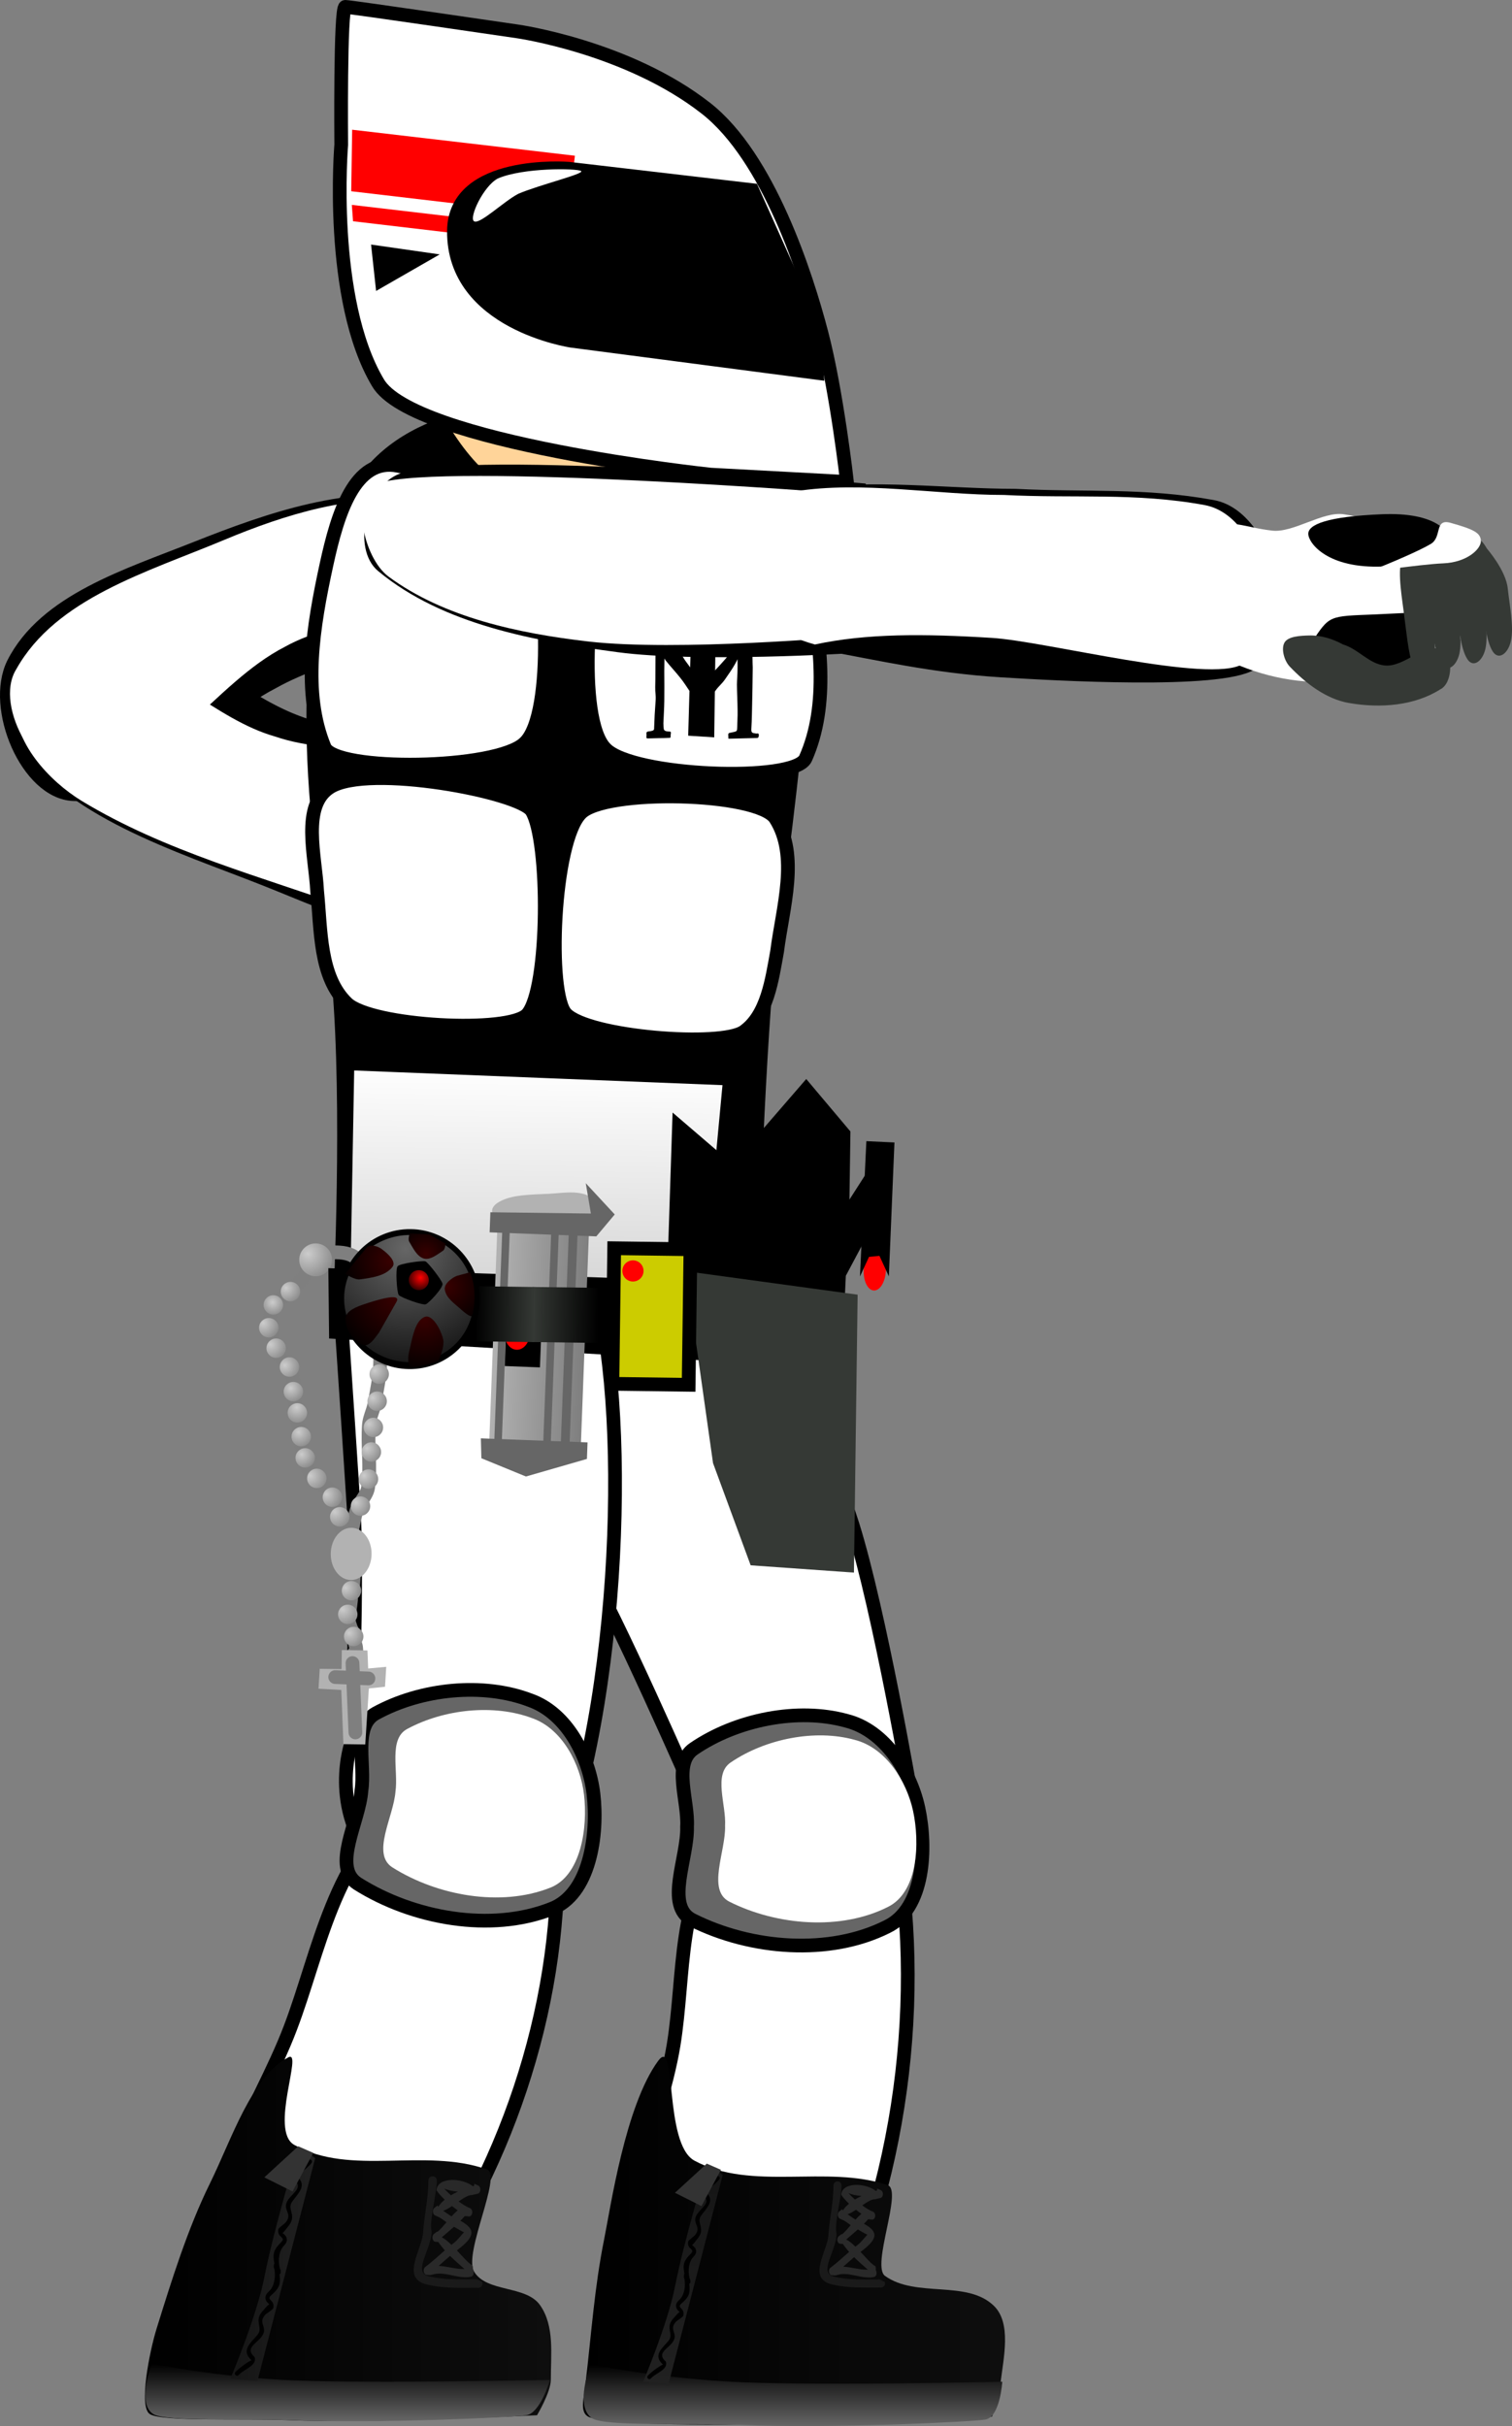 <svg xmlns="http://www.w3.org/2000/svg" xmlns:xlink="http://www.w3.org/1999/xlink" version="1.1" width="275.382" height="441.833" viewBox="0,0,275.382,441.833"><rect x="0" y="0" width="275.382" height="441.833" fill="#808080" stroke="none"/><defs><linearGradient x1="258.433" y1="394.753" x2="335.309" y2="394.753" gradientUnits="userSpaceOnUse" id="color-1"><stop offset="0" stop-color="#000000"/><stop offset="1" stop-color="#0e0e0e"/></linearGradient><linearGradient x1="296.685" y1="417.29" x2="296.685" y2="428.511" gradientUnits="userSpaceOnUse" id="color-2"><stop offset="0" stop-color="#000000"/><stop offset="1" stop-color="#666666"/></linearGradient><linearGradient x1="276.641" y1="381.311" x2="276.641" y2="420.867" gradientUnits="userSpaceOnUse" id="color-3"><stop offset="0" stop-color="#151515"/><stop offset="1" stop-color="#212121"/></linearGradient><linearGradient x1="308.158" y1="384.591" x2="308.158" y2="401.459" gradientUnits="userSpaceOnUse" id="color-4"><stop offset="0" stop-color="#292929"/><stop offset="1" stop-color="#292929"/></linearGradient><linearGradient x1="178.659" y1="394.431" x2="252.669" y2="394.431" gradientUnits="userSpaceOnUse" id="color-5"><stop offset="0" stop-color="#000000"/><stop offset="1" stop-color="#0e0e0e"/></linearGradient><linearGradient x1="215.58" y1="417.161" x2="215.58" y2="427.639" gradientUnits="userSpaceOnUse" id="color-6"><stop offset="0" stop-color="#000000"/><stop offset="1" stop-color="#666666"/></linearGradient><linearGradient x1="194.228" y1="399.25" x2="209.661" y2="399.25" gradientUnits="userSpaceOnUse" id="color-7"><stop offset="0" stop-color="#151515"/><stop offset="1" stop-color="#212121"/></linearGradient><linearGradient x1="285.242" y1="181.256" x2="284.579" y2="231.255" gradientUnits="userSpaceOnUse" id="color-8"><stop offset="0" stop-color="#ffffff"/><stop offset="1" stop-color="#cccccc"/></linearGradient><radialGradient cx="204.342" cy="221.248" r="3.383" gradientUnits="userSpaceOnUse" id="color-9"><stop offset="0" stop-color="#cccccc"/><stop offset="1" stop-color="#7f7f7f"/></radialGradient><radialGradient cx="201.907" cy="223.851" r="2.923" gradientUnits="userSpaceOnUse" id="color-10"><stop offset="0" stop-color="#cccccc"/><stop offset="1" stop-color="#7f7f7f"/></radialGradient><radialGradient cx="200.211" cy="227.642" r="3.626" gradientUnits="userSpaceOnUse" id="color-11"><stop offset="0" stop-color="#cccccc"/><stop offset="1" stop-color="#7f7f7f"/></radialGradient><radialGradient cx="201.548" cy="231.531" r="3.626" gradientUnits="userSpaceOnUse" id="color-12"><stop offset="0" stop-color="#cccccc"/><stop offset="1" stop-color="#7f7f7f"/></radialGradient><radialGradient cx="204.134" cy="235.314" r="3.41" gradientUnits="userSpaceOnUse" id="color-13"><stop offset="0" stop-color="#cccccc"/><stop offset="1" stop-color="#7f7f7f"/></radialGradient><radialGradient cx="205.205" cy="239.471" r="3.14" gradientUnits="userSpaceOnUse" id="color-14"><stop offset="0" stop-color="#cccccc"/><stop offset="1" stop-color="#7f7f7f"/></radialGradient><radialGradient cx="206.284" cy="242.99" r="3.6" gradientUnits="userSpaceOnUse" id="color-15"><stop offset="0" stop-color="#cccccc"/><stop offset="1" stop-color="#7f7f7f"/></radialGradient><radialGradient cx="206.642" cy="247.483" r="3.383" gradientUnits="userSpaceOnUse" id="color-16"><stop offset="0" stop-color="#cccccc"/><stop offset="1" stop-color="#7f7f7f"/></radialGradient><radialGradient cx="207.193" cy="251.537" r="3.166" gradientUnits="userSpaceOnUse" id="color-17"><stop offset="0" stop-color="#cccccc"/><stop offset="1" stop-color="#7f7f7f"/></radialGradient><radialGradient cx="208.782" cy="255.429" r="3.842" gradientUnits="userSpaceOnUse" id="color-18"><stop offset="0" stop-color="#cccccc"/><stop offset="1" stop-color="#7f7f7f"/></radialGradient><radialGradient cx="211.723" cy="258.805" r="3.464" gradientUnits="userSpaceOnUse" id="color-19"><stop offset="0" stop-color="#cccccc"/><stop offset="1" stop-color="#7f7f7f"/></radialGradient><radialGradient cx="213.241" cy="262.016" r="3.816" gradientUnits="userSpaceOnUse" id="color-20"><stop offset="0" stop-color="#cccccc"/><stop offset="1" stop-color="#7f7f7f"/></radialGradient><radialGradient cx="208.363" cy="215.01" r="5.72" gradientUnits="userSpaceOnUse" id="color-21"><stop offset="0" stop-color="#cccccc"/><stop offset="1" stop-color="#7f7f7f"/></radialGradient><radialGradient cx="217.972" cy="217.57" r="3.383" gradientUnits="userSpaceOnUse" id="color-22"><stop offset="0" stop-color="#cccccc"/><stop offset="1" stop-color="#7f7f7f"/></radialGradient><radialGradient cx="219.769" cy="221.761" r="3.383" gradientUnits="userSpaceOnUse" id="color-23"><stop offset="0" stop-color="#cccccc"/><stop offset="1" stop-color="#7f7f7f"/></radialGradient><radialGradient cx="220.479" cy="226.401" r="3.383" gradientUnits="userSpaceOnUse" id="color-24"><stop offset="0" stop-color="#cccccc"/><stop offset="1" stop-color="#7f7f7f"/></radialGradient><radialGradient cx="220.412" cy="231.493" r="3.383" gradientUnits="userSpaceOnUse" id="color-25"><stop offset="0" stop-color="#cccccc"/><stop offset="1" stop-color="#7f7f7f"/></radialGradient><radialGradient cx="220.502" cy="236.279" r="3.383" gradientUnits="userSpaceOnUse" id="color-26"><stop offset="0" stop-color="#cccccc"/><stop offset="1" stop-color="#7f7f7f"/></radialGradient><radialGradient cx="220.128" cy="241.213" r="3.383" gradientUnits="userSpaceOnUse" id="color-27"><stop offset="0" stop-color="#cccccc"/><stop offset="1" stop-color="#7f7f7f"/></radialGradient><radialGradient cx="219.448" cy="245.988" r="3.383" gradientUnits="userSpaceOnUse" id="color-28"><stop offset="0" stop-color="#cccccc"/><stop offset="1" stop-color="#7f7f7f"/></radialGradient><radialGradient cx="219.08" cy="250.459" r="3.383" gradientUnits="userSpaceOnUse" id="color-29"><stop offset="0" stop-color="#cccccc"/><stop offset="1" stop-color="#7f7f7f"/></radialGradient><radialGradient cx="218.551" cy="255.391" r="3.383" gradientUnits="userSpaceOnUse" id="color-30"><stop offset="0" stop-color="#cccccc"/><stop offset="1" stop-color="#7f7f7f"/></radialGradient><radialGradient cx="217.097" cy="260.311" r="3.383" gradientUnits="userSpaceOnUse" id="color-31"><stop offset="0" stop-color="#cccccc"/><stop offset="1" stop-color="#7f7f7f"/></radialGradient><radialGradient cx="215.202" cy="275.829" r="3.464" gradientUnits="userSpaceOnUse" id="color-32"><stop offset="0" stop-color="#cccccc"/><stop offset="1" stop-color="#7f7f7f"/></radialGradient><radialGradient cx="214.703" cy="279.785" r="3.816" gradientUnits="userSpaceOnUse" id="color-33"><stop offset="0" stop-color="#cccccc"/><stop offset="1" stop-color="#7f7f7f"/></radialGradient><radialGradient cx="215.856" cy="284.064" r="3.383" gradientUnits="userSpaceOnUse" id="color-34"><stop offset="0" stop-color="#cccccc"/><stop offset="1" stop-color="#7f7f7f"/></radialGradient><linearGradient x1="301.228" y1="238.287" x2="299.68" y2="271.004" gradientUnits="userSpaceOnUse" id="color-35"><stop offset="0" stop-color="#ff0000"/><stop offset="1" stop-color="#ff0000" stop-opacity="0"/></linearGradient><linearGradient x1="295.472" y1="238.053" x2="301.23" y2="238.129" gradientUnits="userSpaceOnUse" id="color-36"><stop offset="0" stop-color="#ff0000"/><stop offset="1" stop-color="#ff0000" stop-opacity="0"/></linearGradient><linearGradient x1="259.566" y1="209.967" x2="242.88" y2="209.336" gradientUnits="userSpaceOnUse" id="color-37"><stop offset="0" stop-color="#7f7f7f"/><stop offset="1" stop-color="#b2b2b2"/></linearGradient><linearGradient x1="261.295" y1="221.222" x2="249.259" y2="221.063" gradientUnits="userSpaceOnUse" id="color-38"><stop offset="0" stop-color="#000000"/><stop offset="1" stop-color="#353935"/></linearGradient><linearGradient x1="238.892" y1="220.925" x2="249.694" y2="221.068" gradientUnits="userSpaceOnUse" id="color-39"><stop offset="0" stop-color="#000000"/><stop offset="1" stop-color="#353935"/></linearGradient><radialGradient cx="226.096" cy="214.111" r="27.092" gradientUnits="userSpaceOnUse" id="color-40"><stop offset="0" stop-color="#666666"/><stop offset="1" stop-color="#000000"/></radialGradient><radialGradient cx="224.377" cy="223.079" r="11.642" gradientUnits="userSpaceOnUse" id="color-41"><stop offset="0" stop-color="#370000"/><stop offset="1" stop-color="#000000"/></radialGradient><radialGradient cx="229.574" cy="226.938" r="9.93" gradientUnits="userSpaceOnUse" id="color-42"><stop offset="0" stop-color="#370000"/><stop offset="1" stop-color="#000000"/></radialGradient><radialGradient cx="223.335" cy="216.345" r="9.188" gradientUnits="userSpaceOnUse" id="color-43"><stop offset="0" stop-color="#370000"/><stop offset="1" stop-color="#000000"/></radialGradient><radialGradient cx="233.764" cy="220.943" r="8.08" gradientUnits="userSpaceOnUse" id="color-44"><stop offset="0" stop-color="#370000"/><stop offset="1" stop-color="#000000"/></radialGradient><radialGradient cx="229.851" cy="215.073" r="6.081" gradientUnits="userSpaceOnUse" id="color-45"><stop offset="0" stop-color="#370000"/><stop offset="1" stop-color="#000000"/></radialGradient><radialGradient cx="228.86" cy="219.368" r="2.966" gradientUnits="userSpaceOnUse" id="color-46"><stop offset="0" stop-color="#ff0000"/><stop offset="1" stop-color="#000000"/></radialGradient><linearGradient x1="106.17" y1="408.075" x2="183.047" y2="408.075" gradientUnits="userSpaceOnUse" id="color-1-,0,0,1,-152.26243,13.32195"><stop offset="0" stop-color="#000000"/><stop offset="1" stop-color="#0e0e0e"/></linearGradient><linearGradient x1="144.422" y1="430.612" x2="144.422" y2="441.833" gradientUnits="userSpaceOnUse" id="color-2-,0,0,1,-152.26243,13.32195"><stop offset="0" stop-color="#000000"/><stop offset="1" stop-color="#666666"/></linearGradient><linearGradient x1="124.379" y1="394.633" x2="124.379" y2="434.189" gradientUnits="userSpaceOnUse" id="color-3-,0,0,1,-152.26243,13.32195"><stop offset="0" stop-color="#151515"/><stop offset="1" stop-color="#212121"/></linearGradient><linearGradient x1="155.896" y1="397.913" x2="155.896" y2="414.781" gradientUnits="userSpaceOnUse" id="color-4-,0,0,1,-152.26243,13.32195"><stop offset="0" stop-color="#292929"/><stop offset="1" stop-color="#292929"/></linearGradient><linearGradient x1="26.396" y1="407.752" x2="100.406" y2="407.752" gradientUnits="userSpaceOnUse" id="color-5-,0,0,1,-152.26243,13.32195"><stop offset="0" stop-color="#000000"/><stop offset="1" stop-color="#0e0e0e"/></linearGradient><linearGradient x1="63.317" y1="430.483" x2="63.317" y2="440.961" gradientUnits="userSpaceOnUse" id="color-6-,0,0,1,-152.26243,13.32195"><stop offset="0" stop-color="#000000"/><stop offset="1" stop-color="#666666"/></linearGradient><linearGradient x1="41.965" y1="412.572" x2="57.398" y2="412.572" gradientUnits="userSpaceOnUse" id="color-7-,0,0,1,-152.26243,13.32195"><stop offset="0" stop-color="#151515"/><stop offset="1" stop-color="#212121"/></linearGradient><linearGradient x1="132.979" y1="194.578" x2="132.316" y2="244.577" gradientUnits="userSpaceOnUse" id="color-8-,0,0,1,-152.26243,13.32195"><stop offset="0" stop-color="#ffffff"/><stop offset="1" stop-color="#cccccc"/></linearGradient><radialGradient cx="52.079" cy="234.57" r="3.383" gradientUnits="userSpaceOnUse" id="color-9-,0,0,1,-152.26243,13.32195"><stop offset="0" stop-color="#cccccc"/><stop offset="1" stop-color="#7f7f7f"/></radialGradient><radialGradient cx="49.645" cy="237.173" r="2.923" gradientUnits="userSpaceOnUse" id="color-10-,0,0,1,-152.26243,13.32195"><stop offset="0" stop-color="#cccccc"/><stop offset="1" stop-color="#7f7f7f"/></radialGradient><radialGradient cx="47.948" cy="240.964" r="3.626" gradientUnits="userSpaceOnUse" id="color-11-,0,0,1,-152.26243,13.32195"><stop offset="0" stop-color="#cccccc"/><stop offset="1" stop-color="#7f7f7f"/></radialGradient><radialGradient cx="49.286" cy="244.852" r="3.626" gradientUnits="userSpaceOnUse" id="color-12-,0,0,1,-152.26243,13.32195"><stop offset="0" stop-color="#cccccc"/><stop offset="1" stop-color="#7f7f7f"/></radialGradient><radialGradient cx="51.872" cy="248.636" r="3.41" gradientUnits="userSpaceOnUse" id="color-13-,0,0,1,-152.26243,13.32195"><stop offset="0" stop-color="#cccccc"/><stop offset="1" stop-color="#7f7f7f"/></radialGradient><radialGradient cx="52.942" cy="252.793" r="3.14" gradientUnits="userSpaceOnUse" id="color-14-,0,0,1,-152.26243,13.32195"><stop offset="0" stop-color="#cccccc"/><stop offset="1" stop-color="#7f7f7f"/></radialGradient><radialGradient cx="54.021" cy="256.312" r="3.6" gradientUnits="userSpaceOnUse" id="color-15-,0,0,1,-152.26243,13.32195"><stop offset="0" stop-color="#cccccc"/><stop offset="1" stop-color="#7f7f7f"/></radialGradient><radialGradient cx="54.38" cy="260.805" r="3.383" gradientUnits="userSpaceOnUse" id="color-16-,0,0,1,-152.26243,13.32195"><stop offset="0" stop-color="#cccccc"/><stop offset="1" stop-color="#7f7f7f"/></radialGradient><radialGradient cx="54.931" cy="264.859" r="3.166" gradientUnits="userSpaceOnUse" id="color-17-,0,0,1,-152.26243,13.32195"><stop offset="0" stop-color="#cccccc"/><stop offset="1" stop-color="#7f7f7f"/></radialGradient><radialGradient cx="56.52" cy="268.751" r="3.842" gradientUnits="userSpaceOnUse" id="color-18-,0,0,1,-152.26243,13.32195"><stop offset="0" stop-color="#cccccc"/><stop offset="1" stop-color="#7f7f7f"/></radialGradient><radialGradient cx="59.461" cy="272.127" r="3.464" gradientUnits="userSpaceOnUse" id="color-19-,0,0,1,-152.26243,13.32195"><stop offset="0" stop-color="#cccccc"/><stop offset="1" stop-color="#7f7f7f"/></radialGradient><radialGradient cx="60.978" cy="275.338" r="3.816" gradientUnits="userSpaceOnUse" id="color-20-,0,0,1,-152.26243,13.32195"><stop offset="0" stop-color="#cccccc"/><stop offset="1" stop-color="#7f7f7f"/></radialGradient><radialGradient cx="56.1" cy="228.332" r="5.72" gradientUnits="userSpaceOnUse" id="color-21-,0,0,1,-152.26243,13.32195"><stop offset="0" stop-color="#cccccc"/><stop offset="1" stop-color="#7f7f7f"/></radialGradient><radialGradient cx="65.71" cy="230.892" r="3.383" gradientUnits="userSpaceOnUse" id="color-22-,0,0,1,-152.26243,13.32195"><stop offset="0" stop-color="#cccccc"/><stop offset="1" stop-color="#7f7f7f"/></radialGradient><radialGradient cx="67.507" cy="235.083" r="3.383" gradientUnits="userSpaceOnUse" id="color-23-,0,0,1,-152.26243,13.32195"><stop offset="0" stop-color="#cccccc"/><stop offset="1" stop-color="#7f7f7f"/></radialGradient><radialGradient cx="68.217" cy="239.722" r="3.383" gradientUnits="userSpaceOnUse" id="color-24-,0,0,1,-152.26243,13.32195"><stop offset="0" stop-color="#cccccc"/><stop offset="1" stop-color="#7f7f7f"/></radialGradient><radialGradient cx="68.149" cy="244.815" r="3.383" gradientUnits="userSpaceOnUse" id="color-25-,0,0,1,-152.26243,13.32195"><stop offset="0" stop-color="#cccccc"/><stop offset="1" stop-color="#7f7f7f"/></radialGradient><radialGradient cx="68.24" cy="249.601" r="3.383" gradientUnits="userSpaceOnUse" id="color-26-,0,0,1,-152.26243,13.32195"><stop offset="0" stop-color="#cccccc"/><stop offset="1" stop-color="#7f7f7f"/></radialGradient><radialGradient cx="67.866" cy="254.535" r="3.383" gradientUnits="userSpaceOnUse" id="color-27-,0,0,1,-152.26243,13.32195"><stop offset="0" stop-color="#cccccc"/><stop offset="1" stop-color="#7f7f7f"/></radialGradient><radialGradient cx="67.185" cy="259.31" r="3.383" gradientUnits="userSpaceOnUse" id="color-28-,0,0,1,-152.26243,13.32195"><stop offset="0" stop-color="#cccccc"/><stop offset="1" stop-color="#7f7f7f"/></radialGradient><radialGradient cx="66.817" cy="263.781" r="3.383" gradientUnits="userSpaceOnUse" id="color-29-,0,0,1,-152.26243,13.32195"><stop offset="0" stop-color="#cccccc"/><stop offset="1" stop-color="#7f7f7f"/></radialGradient><radialGradient cx="66.289" cy="268.713" r="3.383" gradientUnits="userSpaceOnUse" id="color-30-,0,0,1,-152.26243,13.32195"><stop offset="0" stop-color="#cccccc"/><stop offset="1" stop-color="#7f7f7f"/></radialGradient><radialGradient cx="64.835" cy="273.633" r="3.383" gradientUnits="userSpaceOnUse" id="color-31-,0,0,1,-152.26243,13.32195"><stop offset="0" stop-color="#cccccc"/><stop offset="1" stop-color="#7f7f7f"/></radialGradient><radialGradient cx="62.939" cy="289.151" r="3.464" gradientUnits="userSpaceOnUse" id="color-32-,0,0,1,-152.26243,13.32195"><stop offset="0" stop-color="#cccccc"/><stop offset="1" stop-color="#7f7f7f"/></radialGradient><radialGradient cx="62.441" cy="293.107" r="3.816" gradientUnits="userSpaceOnUse" id="color-33-,0,0,1,-152.26243,13.32195"><stop offset="0" stop-color="#cccccc"/><stop offset="1" stop-color="#7f7f7f"/></radialGradient><radialGradient cx="63.594" cy="297.385" r="3.383" gradientUnits="userSpaceOnUse" id="color-34-,0,0,1,-152.26243,13.32195"><stop offset="0" stop-color="#cccccc"/><stop offset="1" stop-color="#7f7f7f"/></radialGradient><linearGradient x1="148.966" y1="251.609" x2="147.417" y2="284.326" gradientUnits="userSpaceOnUse" id="color-35-,0,0,1,-152.26243,13.32195"><stop offset="0" stop-color="#ff0000"/><stop offset="1" stop-color="#ff0000" stop-opacity="0"/></linearGradient><linearGradient x1="143.21" y1="251.375" x2="148.968" y2="251.451" gradientUnits="userSpaceOnUse" id="color-36-,0,0,1,-152.26243,13.32195"><stop offset="0" stop-color="#ff0000"/><stop offset="1" stop-color="#ff0000" stop-opacity="0"/></linearGradient><linearGradient x1="107.304" y1="223.289" x2="90.617" y2="222.657" gradientUnits="userSpaceOnUse" id="color-37-,0,0,1,-152.26243,13.32195"><stop offset="0" stop-color="#7f7f7f"/><stop offset="1" stop-color="#b2b2b2"/></linearGradient><linearGradient x1="109.033" y1="234.544" x2="96.996" y2="234.385" gradientUnits="userSpaceOnUse" id="color-38-,0,0,1,-152.26243,13.32195"><stop offset="0" stop-color="#000000"/><stop offset="1" stop-color="#353935"/></linearGradient><linearGradient x1="86.629" y1="234.247" x2="97.431" y2="234.39" gradientUnits="userSpaceOnUse" id="color-39-,0,0,1,-152.26243,13.32195"><stop offset="0" stop-color="#000000"/><stop offset="1" stop-color="#353935"/></linearGradient><radialGradient cx="73.833" cy="227.433" r="27.092" gradientUnits="userSpaceOnUse" id="color-40-,0,0,1,-152.26243,13.32195"><stop offset="0" stop-color="#666666"/><stop offset="1" stop-color="#000000"/></radialGradient><radialGradient cx="72.115" cy="236.401" r="11.642" gradientUnits="userSpaceOnUse" id="color-41-,0,0,1,-152.26243,13.32195"><stop offset="0" stop-color="#370000"/><stop offset="1" stop-color="#000000"/></radialGradient><radialGradient cx="77.312" cy="240.26" r="9.93" gradientUnits="userSpaceOnUse" id="color-42-,0,0,1,-152.26243,13.32195"><stop offset="0" stop-color="#370000"/><stop offset="1" stop-color="#000000"/></radialGradient><radialGradient cx="71.072" cy="229.667" r="9.188" gradientUnits="userSpaceOnUse" id="color-43-,0,0,1,-152.26243,13.32195"><stop offset="0" stop-color="#370000"/><stop offset="1" stop-color="#000000"/></radialGradient><radialGradient cx="81.502" cy="234.264" r="8.08" gradientUnits="userSpaceOnUse" id="color-44-,0,0,1,-152.26243,13.32195"><stop offset="0" stop-color="#370000"/><stop offset="1" stop-color="#000000"/></radialGradient><radialGradient cx="77.588" cy="228.394" r="6.081" gradientUnits="userSpaceOnUse" id="color-45-,0,0,1,-152.26243,13.32195"><stop offset="0" stop-color="#370000"/><stop offset="1" stop-color="#000000"/></radialGradient><radialGradient cx="76.598" cy="232.69" r="2.966" gradientUnits="userSpaceOnUse" id="color-46-,0,0,1,-152.26243,13.32195"><stop offset="0" stop-color="#ff0000"/><stop offset="1" stop-color="#000000"/></radialGradient></defs><g><g data-paper-data="{&quot;isPaintingLayer&quot;:true}" fill-rule="nonzero" stroke-linejoin="miter" stroke-miterlimit="10" stroke-dasharray="" stroke-dashoffset="0" style="mix-blend-mode: normal"><g><path d="M 131.864 335.695 C 138.957 327.951 160.055 320.057 162.209 329.947 C 168.839 360.568 164.769 395.183 151.403 423.425 C 146.679 433.425 123.535 430.334 118.309 420.57 C 110.304 404.928 120.09 388.295 122.688 372.4 C 124.75 359.721 123.336 344.727 131.864 335.695 Z " data-paper-data="{&quot;origPos&quot;:null,&quot;origRot&quot;:0}" fill="#ffffff" stroke="#000000" stroke-linecap="round" stroke-width="2.5"/><path d="M 92.919 246.534 L 133.406 240.67 C 133.406 240.67 148.723 256.771 155.265 277.676 C 160.214 293.494 166 327.188 166 327.188 L 126.63 327.22 C 126.63 327.22 111.394 292.401 106.967 285.804 C 93.686 266.013 92.919 246.534 92.919 246.534 Z " data-paper-data="{&quot;origRot&quot;:0}" fill="#ffffff" stroke="#000000" stroke-linecap="round" stroke-width="2.5"/><g data-paper-data="{&quot;origPos&quot;:null}"><path d="M 107.48 440.269 C 105.199 439.519 106.574 436.118 106.653 433.989 C 107.688 425.191 108.28 416.504 110.022 407.878 C 111.205 402.027 113.879 383.49 119.874 375.321 C 123.358 370.574 120.813 390.436 126.485 393.5 C 136.87 399.132 150.604 394.187 161.686 397.962 C 164.456 398.904 158.642 412.647 161.19 414.488 C 166.826 418.55 176.124 415.159 181.022 419.942 C 184.251 423.095 182.786 429.346 182.224 433.989 C 181.904 436.63 180.677 440.119 180.677 440.119 C 180.677 440.119 116.582 443.254 107.48 440.269 Z " data-paper-data="{&quot;origPos&quot;:null}" fill="url(#color-1-,0,0,1,-152.26243,13.32195)" stroke-linecap="round" stroke-width="2.5" stroke="none"/><path d="M 107.858 440.43 C 104.531 438.31 107.574 430.612 107.574 430.612 C 107.574 430.612 120.793 433.275 135.227 433.86 C 151.106 434.502 182.542 433.757 182.542 433.757 C 182.542 433.757 182.179 440.23 179.422 440.66 C 176.664 441.091 151.222 442.325 134.872 441.619 C 125.955 441.236 110.286 441.978 107.858 440.43 Z " data-paper-data="{&quot;origPos&quot;:null}" fill="url(#color-2-,0,0,1,-152.26243,13.32195)" stroke-linecap="round" stroke-width="2.5" stroke="none"/><g data-paper-data="{&quot;origPos&quot;:null}" stroke-linecap="butt"><g data-paper-data="{&quot;origPos&quot;:null}"><path d="M 117.131 433.775 C 117.131 433.775 121.589 423.295 122.959 416.332 C 124.624 407.865 128.659 394.637 128.659 394.637 C 128.659 394.637 129.203 394.589 129.772 394.824 C 130.576 395.155 131.627 396.087 131.627 396.087 L 121.756 434.189 Z " data-paper-data="{&quot;origPos&quot;:null}" fill="url(#color-3-,0,0,1,-152.26243,13.32195)" stroke-width="2.5" stroke="none"/><path d="M 125.044 414.067 C 125.338 414.173 125.299 414.435 125.278 414.519 C 125.348 414.738 125.412 414.947 125.442 415.176 C 125.723 417.378 125.807 418.044 124.159 419.476 C 123.101 420.37 124.779 420.233 124.462 421.704 C 124.397 422.006 123.311 422.598 123.077 422.867 C 121.675 424.439 123.854 425.024 122.297 426.821 C 121.319 427.917 119.641 428.685 121.281 430.106 C 121.719 431.598 119.415 432.157 118.552 433.154 C 118.552 433.154 118.306 433.437 118.023 433.192 C 117.74 432.946 117.985 432.663 117.985 432.663 C 118.558 432.002 120.443 430.683 120.75 430.638 C 118.845 428.949 120.639 427.653 121.731 426.33 C 122.805 425.09 121.146 424.03 122.511 422.376 C 122.797 422.045 123.423 421.317 123.788 421.028 C 123.341 420.763 122.598 419.877 123.667 418.91 C 124.619 418.083 124.857 416.522 124.698 415.271 C 124.671 415.063 124.613 414.901 124.549 414.7 L 124.565 414.293 C 124.565 414.293 124.692 413.94 125.044 414.067 Z " data-paper-data="{&quot;origPos&quot;:null,&quot;origRot&quot;:0}" fill="#000000" stroke-width="2.5" stroke="none"/><path d="M 125.278 415.937 C 124.978 415.852 124.998 415.588 125.013 415.502 C 124.928 415.289 124.849 415.085 124.804 414.858 C 124.368 412.682 124.237 412.023 125.781 410.479 C 126.772 409.513 125.108 409.768 125.321 408.278 C 125.365 407.972 126.407 407.305 126.621 407.02 C 127.909 405.353 125.694 404.924 127.121 403.022 C 128.019 401.859 129.639 400.974 127.904 399.673 C 127.362 398.215 129.62 397.496 130.411 396.44 C 130.411 396.44 130.636 396.14 130.936 396.365 C 131.236 396.59 131.011 396.89 131.011 396.89 C 130.486 397.59 128.698 399.038 128.396 399.105 C 130.414 400.656 128.716 402.075 127.72 403.471 C 126.736 404.784 128.465 405.724 127.221 407.47 C 126.958 407.82 126.385 408.591 126.041 408.905 C 126.505 409.138 127.309 409.969 126.311 411.009 C 125.42 411.901 125.292 413.475 125.539 414.711 C 125.58 414.918 125.649 415.075 125.728 415.27 L 125.74 415.678 C 125.74 415.678 125.638 416.039 125.278 415.937 Z " data-paper-data="{&quot;origPos&quot;:null,&quot;index&quot;:null}" fill="#000000" stroke-width="2.5" stroke="none"/></g><path d="M 122.929 399.354 L 128.728 394.039 L 131.305 395.166 L 127.761 401.769 Z " data-paper-data="{&quot;origPos&quot;:null}" fill="#333333" stroke-width="2.5" stroke="none"/></g><g data-paper-data="{&quot;origPos&quot;:null}" stroke-linecap="butt"><path d="M 159.52 413.238 C 159.523 413.31 159.516 413.375 159.503 413.432 C 159.567 413.522 159.619 413.651 159.642 413.834 C 159.733 414.558 159.195 414.681 159.195 414.681 C 157.034 415.175 154.565 413.627 152.477 414.327 C 152.363 414.353 152.249 414.379 152.135 414.405 L 151.568 414.366 C 151.453 414.382 151.315 414.356 151.193 414.209 C 151.108 414.127 151.033 414 151.006 413.805 C 150.964 413.616 150.987 413.457 151.034 413.331 C 151.092 413.122 151.209 413.013 151.317 412.957 C 152.481 412.074 153.538 411.082 154.647 410.119 C 154.239 409.659 153.861 409.179 153.534 408.68 L 153.006 408.626 C 152.706 408.595 152.481 408.242 152.504 407.838 C 152.518 407.579 152.631 407.363 152.788 407.248 L 153.309 406.855 L 153.337 406.922 C 153.741 406.646 154.312 405.976 154.932 405.249 C 154.499 404.933 154.072 404.591 153.623 404.36 L 153.622 404.363 L 152.976 404.073 C 152.738 403.974 152.574 403.664 152.594 403.315 C 152.608 403.057 152.72 402.84 152.878 402.726 L 153.399 402.332 L 153.502 402.58 C 153.794 402.119 154.184 401.705 154.629 401.336 C 154.036 400.771 153.527 400.201 153.213 399.708 C 153.349 397.365 157.631 397.519 159.507 399.003 L 159.684 398.963 L 159.777 398.584 L 160.424 398.874 C 160.662 398.973 160.826 399.283 160.806 399.632 C 160.786 399.98 160.589 400.253 160.342 400.302 C 160.192 400.336 159.912 400.4 159.671 400.455 C 159.534 400.487 159.41 400.515 159.329 400.533 C 158.736 400.514 157.903 401.043 157.041 401.643 C 157.661 402.096 158.254 402.465 158.702 402.665 L 159.02 402.808 C 159.258 402.907 159.422 403.217 159.402 403.565 C 159.379 403.97 159.117 404.272 158.816 404.241 L 158.146 404.172 L 158.148 404.137 C 157.909 404.416 157.637 404.702 157.346 404.99 C 160.088 406.477 159.847 407.772 156.852 410.032 C 156.812 410.063 156.772 410.093 156.732 410.123 C 157.615 411.061 158.452 412.009 158.934 412.375 L 159.256 412.635 C 159.256 412.635 159.501 412.504 159.52 413.238 Z M 155.558 411.077 C 154.889 411.646 154.239 412.235 153.583 412.808 C 155.069 412.882 156.579 413.396 158.056 413.352 C 157.273 412.655 156.39 411.899 155.558 411.077 Z M 157.972 406.982 C 157.391 406.725 156.702 406.291 156.24 406.026 C 155.488 406.699 154.719 407.341 154.107 407.87 C 154.559 408.037 155.16 408.541 155.793 409.159 C 155.965 409.022 156.14 408.886 156.318 408.752 C 156.769 408.411 157.418 407.571 157.972 406.982 Z M 156.916 399.938 C 155.991 399.873 155.089 399.664 154.538 399.404 C 154.867 399.784 155.274 400.185 155.713 400.574 C 156.106 400.337 156.514 400.125 156.916 399.938 Z M 156.887 403.183 C 156.565 402.957 156.23 402.707 155.897 402.441 C 155.335 402.819 154.802 403.135 154.36 403.247 C 154.847 403.572 155.322 403.945 155.818 404.232 C 156.184 403.829 156.547 403.458 156.887 403.183 Z " data-paper-data="{&quot;origPos&quot;:null,&quot;origRot&quot;:0}" fill="url(#color-4-,0,0,1,-152.26243,13.32195)" stroke-width="2.5" stroke="none"/><path d="M 160.739 416.537 C 160.513 416.637 160.33 416.627 160.186 416.571 L 160.216 416.6 C 157.225 416.6 154.363 416.741 151.452 416.013 C 146.859 414.865 150.896 409.736 150.896 406.829 C 151.111 403.863 151.8 401.123 151.8 398.018 C 151.8 398.018 151.8 397.283 152.534 397.283 C 153.268 397.283 153.268 398.018 153.268 398.018 C 153.268 400.167 151.887 405.2 152.365 406.829 C 152.365 409.841 149.019 413.891 151.809 414.588 C 154.598 415.286 157.343 415.131 160.216 415.131 L 161.113 415.568 C 161.113 415.568 161.41 416.239 160.739 416.537 Z " data-paper-data="{&quot;origPos&quot;:null}" fill="#1a1a1a" stroke-width="2.5" stroke="none"/></g></g><g data-paper-data="{&quot;origPos&quot;:null}" stroke-linecap="round"><path d="M 167.266 329.282 C 168.831 336.492 168.408 347.598 161.556 350.888 C 151.089 356.157 136.808 355.064 126.06 349.654 C 121.029 347.055 125.313 338.338 125.134 332.677 C 125.415 327.933 122.449 321.155 126.369 318.479 C 134.194 313.139 145.345 310.951 154.148 313.386 C 161.124 315.121 165.816 322.612 167.266 329.282 Z " data-paper-data="{&quot;origPos&quot;:null}" fill="#666666" stroke="#000000" stroke-width="2.5"/><path d="M 166.29 329.768 C 167.561 335.626 167.218 344.649 161.65 347.323 C 153.147 351.603 141.543 350.715 132.811 346.319 C 128.723 344.208 132.204 337.126 132.058 332.526 C 132.287 328.672 129.877 323.165 133.061 320.991 C 139.419 316.652 148.479 314.874 155.632 316.853 C 161.299 318.262 165.111 324.349 166.29 329.768 Z " data-paper-data="{&quot;origPos&quot;:null}" fill="#ffffff" stroke="none" stroke-width="2.5"/></g></g><g><path d="M 73.743 329.128 C 81.598 323.936 101.303 327.378 101.522 337.307 C 102.136 365.978 91.833 396.267 74.515 419.102 C 67.687 428.096 43.942 427.013 39.791 416.787 C 33.904 402.224 47.118 384.615 52.908 369.253 C 58.094 355.601 60.965 337.495 73.743 329.128 Z " data-paper-data="{&quot;origPos&quot;:null}" fill="#ffffff" stroke="#000000" stroke-linecap="round" stroke-width="2.5"/><path d="M 61.623 232.82 C 61.623 232.82 99.953 212.478 107.295 231.585 C 114.637 250.691 113.835 305.368 101.987 337.864 C 98.196 348.258 76.069 348.03 68.662 339.735 C 59.733 329.238 64.02 317.33 64.02 317.33 C 64.02 317.33 65.216 286.466 64.389 274.248 C 63.166 255.222 61.623 232.82 61.623 232.82 Z " data-paper-data="{&quot;origRot&quot;:0}" fill="#ffffff" stroke="#000000" stroke-linecap="round" stroke-width="2.5"/><g data-paper-data="{&quot;origPos&quot;:null}"><path d="M 27.285 439.652 C 25.209 438.329 27.255 428.155 28.515 424.108 C 31.262 415.279 34.17 405.899 38.231 397.65 C 42.261 389.47 45.754 378.268 52.512 374.683 C 55.284 373.211 49.009 388.038 53.586 390.621 C 63.851 396.405 77.249 391.068 88.685 395.097 C 91.543 396.104 84.344 410.358 86.357 413.721 C 88.671 417.546 95.769 416.153 98.355 419.81 C 101.045 423.613 100.311 428.86 100.325 433.42 C 100.303 435.712 97.808 439.866 97.808 439.866 C 97.808 439.866 67.779 441.421 52.512 440.762 C 44.184 440.404 29.552 441.097 27.285 439.652 Z " data-paper-data="{&quot;origPos&quot;:null}" fill="url(#color-5-,0,0,1,-152.26243,13.32195)" stroke-linecap="round" stroke-width="2.5" stroke="none"/><path d="M 27.909 439.652 C 24.803 437.672 27.645 430.483 27.645 430.483 C 27.645 430.483 39.989 432.97 53.468 433.516 C 68.296 434.116 100.178 433.42 100.178 433.42 C 100.178 433.42 98.436 439.465 95.861 439.866 C 93.285 440.269 68.404 441.421 53.136 440.762 C 44.809 440.404 30.177 441.097 27.909 439.652 Z " data-paper-data="{&quot;origPos&quot;:null}" fill="url(#color-6-,0,0,1,-152.26243,13.32195)" stroke-linecap="round" stroke-width="2.5" stroke="none"/><g data-paper-data="{&quot;origPos&quot;:null}" stroke-linecap="butt"><g data-paper-data="{&quot;origPos&quot;:null}"><path d="M 41.965 433.188 C 41.965 433.188 46.712 422.031 48.17 414.618 C 49.943 405.603 54.238 391.519 54.238 391.519 C 54.238 391.519 54.817 391.468 55.423 391.718 C 56.28 392.071 57.398 393.063 57.398 393.063 L 46.889 433.629 Z " data-paper-data="{&quot;origPos&quot;:null}" fill="url(#color-7-,0,0,1,-152.26243,13.32195)" stroke-width="2.5" stroke="none"/><path d="M 50.39 412.206 C 50.703 412.318 50.662 412.597 50.639 412.687 C 50.714 412.92 50.782 413.143 50.813 413.387 C 51.112 415.731 51.203 416.44 49.447 417.964 C 48.322 418.916 50.108 418.77 49.77 420.336 C 49.701 420.658 48.544 421.288 48.296 421.575 C 46.803 423.249 49.123 423.871 47.466 425.784 C 46.424 426.952 44.637 427.769 46.383 429.282 C 46.849 430.871 44.397 431.466 43.478 432.527 C 43.478 432.527 43.216 432.829 42.915 432.567 C 42.613 432.306 42.874 432.004 42.874 432.004 C 43.484 431.3 45.492 429.896 45.818 429.848 C 43.79 428.05 45.7 426.67 46.862 425.261 C 48.006 423.941 46.24 422.813 47.693 421.052 C 47.998 420.7 48.664 419.925 49.052 419.616 C 48.577 419.334 47.786 418.392 48.924 417.361 C 49.937 416.482 50.191 414.819 50.021 413.488 C 49.993 413.266 49.931 413.093 49.863 412.88 L 49.88 412.446 C 49.88 412.446 50.015 412.071 50.39 412.206 Z " data-paper-data="{&quot;origPos&quot;:null,&quot;origRot&quot;:0}" fill="#000000" stroke-width="2.5" stroke="none"/><path d="M 50.639 414.197 C 50.319 414.106 50.34 413.825 50.356 413.733 C 50.266 413.507 50.182 413.289 50.134 413.048 C 49.67 410.731 49.531 410.03 51.174 408.386 C 52.23 407.357 50.458 407.628 50.685 406.043 C 50.732 405.716 51.841 405.007 52.069 404.703 C 53.44 402.928 51.082 402.471 52.601 400.446 C 53.557 399.208 55.282 398.267 53.434 396.88 C 52.858 395.329 55.261 394.563 56.104 393.439 C 56.104 393.439 56.344 393.12 56.663 393.359 C 56.982 393.599 56.743 393.918 56.743 393.918 C 56.184 394.663 54.28 396.205 53.958 396.276 C 56.108 397.927 54.299 399.438 53.239 400.925 C 52.191 402.322 54.032 403.323 52.707 405.182 C 52.428 405.555 51.818 406.375 51.452 406.71 C 51.946 406.958 52.802 407.843 51.739 408.95 C 50.79 409.899 50.654 411.576 50.917 412.892 C 50.961 413.111 51.034 413.279 51.118 413.487 L 51.131 413.921 C 51.131 413.921 51.023 414.305 50.639 414.197 Z " data-paper-data="{&quot;origPos&quot;:null,&quot;index&quot;:null}" fill="#000000" stroke-width="2.5" stroke="none"/></g><path d="M 48.139 396.541 L 54.312 390.882 L 57.055 392.082 L 53.283 399.113 Z " data-paper-data="{&quot;origPos&quot;:null}" fill="#333333" stroke-width="2.5" stroke="none"/></g><g data-paper-data="{&quot;origPos&quot;:null}" stroke-linecap="butt"><path d="M 86.136 413.115 C 86.138 413.191 86.132 413.259 86.118 413.319 C 86.185 413.414 86.24 413.549 86.264 413.742 C 86.36 414.503 85.794 414.632 85.794 414.632 C 83.523 415.151 80.929 413.524 78.734 414.26 C 78.614 414.287 78.494 414.315 78.375 414.342 L 77.778 414.301 C 77.658 414.317 77.513 414.29 77.385 414.136 C 77.296 414.049 77.217 413.916 77.188 413.711 C 77.144 413.512 77.168 413.345 77.217 413.213 C 77.279 412.993 77.401 412.879 77.515 412.819 C 78.738 411.892 79.849 410.85 81.015 409.837 C 80.586 409.353 80.189 408.85 79.845 408.325 L 79.29 408.268 C 78.974 408.236 78.738 407.865 78.762 407.44 C 78.778 407.168 78.896 406.941 79.061 406.82 L 79.608 406.407 L 79.638 406.478 C 80.062 406.187 80.662 405.483 81.314 404.719 C 80.859 404.387 80.41 404.027 79.938 403.785 L 79.938 403.788 L 79.258 403.483 C 79.008 403.379 78.835 403.053 78.856 402.687 C 78.872 402.416 78.99 402.188 79.155 402.067 L 79.703 401.654 L 79.811 401.914 C 80.118 401.43 80.528 400.995 80.995 400.607 C 80.373 400.013 79.837 399.414 79.507 398.896 C 79.65 396.434 84.151 396.596 86.122 398.155 L 86.308 398.113 L 86.406 397.715 L 87.085 398.019 C 87.336 398.123 87.508 398.45 87.487 398.816 C 87.467 399.182 87.259 399.469 87 399.52 C 86.842 399.556 86.548 399.623 86.294 399.681 C 86.151 399.714 86.02 399.744 85.935 399.763 C 85.312 399.743 84.436 400.299 83.531 400.93 C 84.182 401.405 84.806 401.793 85.276 402.004 L 85.61 402.153 C 85.86 402.257 86.033 402.584 86.012 402.95 C 85.988 403.375 85.712 403.693 85.396 403.66 L 84.692 403.587 L 84.694 403.551 C 84.442 403.843 84.157 404.144 83.851 404.447 C 86.733 406.009 86.48 407.37 83.332 409.746 C 83.29 409.778 83.248 409.81 83.206 409.842 C 84.134 410.827 85.013 411.824 85.519 412.208 L 85.858 412.481 C 85.858 412.481 86.115 412.344 86.136 413.115 Z M 81.972 410.843 C 81.269 411.442 80.586 412.06 79.897 412.663 C 81.458 412.741 83.045 413.281 84.597 413.234 C 83.774 412.502 82.846 411.707 81.972 410.843 Z M 84.509 406.541 C 83.898 406.27 83.174 405.814 82.689 405.536 C 81.899 406.243 81.09 406.918 80.447 407.474 C 80.922 407.649 81.553 408.179 82.219 408.829 C 82.4 408.684 82.584 408.541 82.77 408.4 C 83.244 408.043 83.926 407.159 84.509 406.541 Z M 83.399 399.138 C 82.427 399.069 81.479 398.85 80.9 398.577 C 81.246 398.976 81.674 399.398 82.134 399.806 C 82.548 399.557 82.976 399.335 83.399 399.138 Z M 83.368 402.548 C 83.03 402.311 82.678 402.047 82.328 401.768 C 81.737 402.165 81.177 402.497 80.713 402.615 C 81.225 402.957 81.724 403.348 82.245 403.65 C 82.629 403.227 83.011 402.837 83.368 402.548 Z " data-paper-data="{&quot;origPos&quot;:null,&quot;origRot&quot;:0}" fill="#292929" stroke-width="2.5" stroke="none"/><path d="M 87.417 416.582 C 87.18 416.687 86.987 416.677 86.836 416.618 L 86.867 416.648 C 83.724 416.648 80.716 416.796 77.657 416.031 C 72.829 414.825 77.073 409.434 77.073 406.379 C 77.299 403.263 78.022 400.383 78.022 397.119 C 78.022 397.119 78.022 396.348 78.794 396.348 C 79.566 396.348 79.566 397.119 79.566 397.119 C 79.566 399.378 78.114 404.667 78.616 406.379 C 78.616 409.545 75.099 413.801 78.031 414.534 C 80.963 415.267 83.848 415.105 86.867 415.105 L 87.81 415.564 C 87.81 415.564 88.122 416.269 87.417 416.582 Z " data-paper-data="{&quot;origPos&quot;:null}" fill="#1a1a1a" stroke-width="2.5" stroke="none"/></g></g><g data-paper-data="{&quot;origRot&quot;:0}" stroke-linecap="round"><path d="M 108.09 326.725 C 108.956 334.052 107.471 345.066 100.335 347.684 C 89.412 351.926 75.3 349.47 65.121 343.054 C 60.362 339.985 65.462 331.719 65.826 326.067 C 66.561 321.372 64.257 314.34 68.416 312.052 C 76.716 307.487 88.026 306.377 96.555 309.645 C 103.333 312.04 107.285 319.947 108.09 326.725 Z " data-paper-data="{&quot;origPos&quot;:null}" fill="#666666" stroke="#000000" stroke-width="2.5"/><path d="M 106.365 326.817 C 107.07 332.771 105.863 341.719 100.065 343.847 C 91.19 347.293 79.725 345.297 71.454 340.084 C 67.588 337.591 71.684 330.87 72.027 326.283 C 72.577 322.463 70.742 316.734 74.131 314.896 C 80.873 311.24 90.006 310.288 96.994 312.94 C 102.43 314.882 105.712 321.31 106.365 326.817 Z " data-paper-data="{&quot;origPos&quot;:null}" fill="#ffffff" stroke="none" stroke-width="2.5"/></g></g><path d="M 3.487 133.678 C -0.392 126.797 14.983 118.63 23.242 118.279 C 34.352 117.815 43.255 127.442 53.913 131.482 C 65.335 135.83 79.891 135.572 88.233 144.513 C 93.659 150.345 95.8 164.766 88.8 167.275 C 76.015 172.541 61.129 165.179 48.447 160.152 C 32.341 153.77 12.21 147.733 3.487 133.678 Z " data-paper-data="{&quot;origRot&quot;:0}" fill="#000000" stroke="#000000" stroke-width="2.5" stroke-linecap="round"/><path d="M 78.032 92.033 C 83.324 93.002 86.437 103.079 82.705 107.485 C 74.669 116.87 60.265 118.257 49.65 124.229 C 37.184 130.649 27.209 145.188 13.371 144.629 C 4.994 144.278 -1.537 128.928 2.451 120.851 C 8.251 109.387 23.189 104.859 35.812 99.836 C 49.099 94.561 63.992 89.371 78.033 92.033 Z " data-paper-data="{&quot;origRot&quot;:0}" fill="#000000" stroke="#000000" stroke-width="2.5" stroke-linecap="round"/><g><path d="M252.877,157.014c-3.781,0.691 -9.214,-3.234 -13.021,-2.709c-5.15,0.71 -7.302,2.44 -12.239,0.81c-5.92,-1.953 -7.716,-6.148 -7.599,-12.38c0.133,-7.087 14.638,-16.762 29.134,-16.49c14.496,0.273 28.001,6.507 27.868,13.594c-0.133,7.087 -9.88,14.567 -24.142,17.175z" fill="#ffffff" stroke-width="NaN" stroke-linecap="butt" stroke="none" transform="matrix(1,0,0,1,-152.262,13.322)"/><path d="M267.871,134.673c-0.087,4.639 -1.198,3.94 -9.767,3.779c-8.569,-0.161 -8.171,0.098 -11.72,-5.024c-2.104,-4.135 0.935,-5.685 9.504,-5.524c8.569,0.161 12.071,2.13 11.984,6.769z" fill="#000000" stroke-width="0" stroke-linecap="butt" stroke="none" transform="matrix(1,0,0,1,-152.262,13.322)"/><path d="M 91.528 143.374 C 94.908 140.958 99.173 138.792 103.394 138.922 C 109.196 139.069 115.084 140.796 119.032 144.638 C 121.117 146.224 120.088 151.583 117.877 151.954 C 114.484 152.503 111.907 147.36 108.362 146.981 C 105.511 146.68 103.054 149.013 100.184 149.272 C 98.135 149.919 95.922 150.178 93.774 149.668 C 92.292 149.326 90.18 148.788 89.741 147.559 C 89.303 146.331 90.295 144.257 91.528 143.374 Z " data-paper-data="{&quot;index&quot;:null}" fill="#353935" stroke-width="1.206" stroke-linecap="round" stroke="none"/><path d="M 119.13 164.062 C 118.112 165.961 116.201 165.544 115.493 163.172 C 114.659 160.381 115.445 155.819 115.768 152.163 C 116.159 148.776 116.354 144.383 117.589 142.354 C 118.606 140.685 120.322 141.896 120.894 144.189 C 121.549 146.817 120.829 150.712 120.564 153.954 C 120.282 157.306 120.364 161.867 119.13 164.062 Z " data-paper-data="{&quot;origRot&quot;:0}" fill="#353935" stroke-width="0.542" stroke-linecap="round" stroke="none"/><path d="M 114.495 162.769 C 113.478 164.668 111.567 164.251 110.858 161.879 C 110.024 159.088 110.811 154.526 111.134 150.87 C 111.524 147.483 111.719 143.091 112.954 141.061 C 113.971 139.393 115.688 140.603 116.26 142.897 C 116.914 145.524 116.194 149.419 115.929 152.661 C 115.648 156.013 115.73 160.574 114.495 162.769 Z " data-paper-data="{&quot;origRot&quot;:0}" fill="#353935" stroke-width="0.542" stroke-linecap="round" stroke="none"/><path d="M 123.86 164.851 C 122.843 166.75 120.932 166.333 120.224 163.961 C 119.39 161.17 120.176 156.608 120.499 152.952 C 120.889 149.565 121.085 145.173 122.32 143.143 C 123.337 141.475 125.053 142.685 125.625 144.979 C 126.279 147.606 125.559 151.501 125.295 154.743 C 125.013 158.095 125.095 162.656 123.861 164.852 Z " data-paper-data="{&quot;origRot&quot;:0}" fill="#353935" stroke-width="0.542" stroke-linecap="round" stroke="none"/><path d="M272.071,151.451c-0.032,1.729 -2.314,5.604 -12.311,5.416c-9.997,-0.188 -13.438,-1.614 -13.406,-3.342c0.033,-1.729 3.375,-6.477 13.372,-6.289c9.997,0.188 12.378,2.487 12.345,4.216z" fill="#000000" stroke-width="0" stroke-linecap="butt" stroke="none" transform="matrix(1,0,0,1,-152.262,13.322)"/><path d="M 129.929 156.036 C 129.648 159.388 126.369 163.382 126.369 163.382 C 125.351 165.28 123.952 166.601 123.244 164.229 C 122.41 161.438 124.811 157.901 125.134 154.245 C 125.524 150.858 125.719 146.466 126.954 144.436 C 127.972 142.768 129.688 143.978 130.26 146.272 C 130.914 148.899 130.194 152.794 129.929 156.036 Z " data-paper-data="{&quot;origRot&quot;:0}" fill="#353935" stroke-width="0.542" stroke-linecap="round" stroke="none"/><path d="M277.54,151.562c-0.028,1.476 -1.224,2.132 -5.372,3.428c-3.003,0.938 -1.589,-2.549 -3.671,-3.777c-1.928,-1.137 -7.161,-3.283 -10.688,-4.594c-1.384,-0.514 8.48,0.87 12.826,0.952c4.346,0.082 6.933,2.515 6.905,3.991z" fill="#ffffff" stroke-width="0" stroke-linecap="butt" stroke="none" transform="matrix(1,0,0,1,-152.262,13.322)"/></g><path d="M 14.818 145.821 C 9.084 142.323 2.14 135.022 2.912 127.757 C 4.087 122.118 12.936 118.596 18.826 119.266 C 30.297 120.578 38.98 130.984 50.157 134.154 C 61.433 138.005 74.754 134.768 85.512 140.118 C 90.694 142.708 92.122 150.514 91.91 156.309 C 91.739 160.851 88.994 167.657 84.255 169.027 C 77.904 170.861 70.677 167.945 64.358 165.67 C 47.779 159.709 29.994 155.065 14.818 145.821 Z " data-paper-data="{&quot;origRot&quot;:0}" fill="#ffffff" stroke="none" stroke-width="2.5" stroke-linecap="round"/><path d="M 76.182 91.374 C 81.575 92.095 89.207 100.863 85.578 104.749 C 77.386 113.51 62.503 111.842 51.89 117.793 C 38.91 124.447 29.836 140.985 15.208 142.344 C 7.263 143.075 -1.35 128.756 2.975 121.857 C 10.207 108.933 26.81 104.205 40.883 98.307 C 51.932 93.683 64.437 89.806 76.182 91.374 Z " data-paper-data="{&quot;origRot&quot;:0}" fill="#ffffff" stroke="none" stroke-width="2.5" stroke-linecap="round"/><g><path d="M 60.74 236.238 C 60.74 236.238 62.41 201.328 60.468 179.128 C 59.128 163.801 49.48 122.787 62.657 91.696 C 75.833 60.605 139.302 74.382 145.487 91.765 C 151.671 109.148 141.768 166.357 140.726 179.163 C 138.882 201.827 137.898 237.261 137.898 237.261 Z " data-paper-data="{&quot;origPos&quot;:null}" fill="#000000" stroke="none" stroke-linecap="butt" stroke-width="2.5"/><path d="M 59.478 102.757 C 61.466 93.63 64.588 83.221 72.493 84.832 C 80.399 86.443 91.31 92.055 96.348 98.29 C 99.476 102.174 101.198 130.158 95.548 135.321 C 90.507 140.243 61.004 140.611 59.114 136.073 C 55.028 126.206 56.977 114.236 59.478 102.757 Z " data-paper-data="{&quot;origPos&quot;:null,&quot;index&quot;:null}" fill="#ffffff" stroke="#000000" stroke-linecap="round" stroke-width="2.5"/><path d="M 146.714 138.117 C 144.704 142.603 115.221 141.453 110.312 136.399 C 104.802 131.088 107.265 103.159 110.495 99.359 C 115.697 93.261 126.752 87.94 134.698 86.539 C 142.644 85.138 145.488 95.626 147.234 104.803 C 149.429 116.344 151.06 128.361 146.714 138.117 Z " data-paper-data="{&quot;origPos&quot;:null}" fill="#ffffff" stroke="#000000" stroke-linecap="round" stroke-width="2.5"/><path d="M 141.233 149.068 C 145.573 155.843 142.549 165.295 141.529 173.304 C 140.594 178.459 139.731 184.89 135.471 187.886 C 131.358 190.801 107.225 188.901 103.102 184.679 C 99.58 181.147 100.675 153.278 105.747 148.135 C 109.959 143.591 138.106 144.193 141.233 149.068 Z " data-paper-data="{&quot;origPos&quot;:null}" fill="#ffffff" stroke="#000000" stroke-linecap="round" stroke-width="2.5"/><path d="M 96.845 147.686 C 100.137 152.925 100.12 180.077 96.046 184.718 C 92.825 188.311 67.632 186.968 63.197 182.739 C 58.127 177.905 58.479 169.304 57.757 162.293 C 57.455 155.955 54.797 146.653 60.169 143.341 C 67.184 139.02 94.714 144.259 96.845 147.686 Z " data-paper-data="{&quot;origPos&quot;:null}" fill="#ffffff" stroke="#000000" stroke-linecap="round" stroke-width="2.5"/><path d="M 128.88 239.901 L 62.501 236.86 L 63.28 193.654 L 132.954 196.43 Z " data-paper-data="{&quot;origPos&quot;:null}" fill="url(#color-8-,0,0,1,-152.26243,13.32195)" stroke="#000000" stroke-linecap="round" stroke-width="2.5"/><g><path d="M 126.285 98.638 L 131.383 98.943 L 130.568 106.763 L 138.039 107.1 L 137.979 111.608 L 130.394 110.914 L 130.084 134.285 L 125.342 133.985 L 126.008 110.618 L 118.53 110.757 L 118.582 106.842 L 126.409 107.183 Z " stroke-linecap="round" stroke-width="2.5" fill="#000000" stroke="none"/><g stroke-linecap="butt"><path d="M 138.203 133.926 C 138.198 134.262 138.084 134.41 137.861 134.407 C 136.216 134.46 134.572 134.475 132.928 134.528 C 132.816 134.527 132.741 134.526 132.667 134.525 C 132.671 134.226 132.636 134.001 132.64 133.74 C 132.641 133.628 132.755 133.48 132.867 133.482 C 133.13 133.411 133.391 133.377 133.691 133.306 C 134.178 133.2 134.254 133.089 134.261 132.603 C 134.275 131.558 134.364 130.476 134.34 129.429 C 134.324 127.86 134.233 126.252 134.216 124.683 C 134.228 123.787 134.314 122.929 134.326 122.032 C 134.335 121.397 134.344 120.725 134.315 120.052 C 134.2 120.312 134.079 120.572 133.931 120.832 C 133.34 121.907 132.702 122.759 132.063 123.702 C 131.541 124.478 130.877 124.991 130.374 125.697 C 129.929 126.325 129.509 126.948 129.005 127.509 C 128.638 127.912 128.437 129.002 128 128.673 C 126.09 127.076 125.293 125.158 123.885 123.426 C 123.055 122.381 122.098 121.364 121.274 120.328 C 121.068 120.069 121.128 120.102 121.092 119.989 L 121.017 119.988 C 121.007 120.735 120.997 121.482 120.987 122.229 C 121.001 124.022 121.014 125.853 120.99 127.646 C 120.972 128.99 120.879 130.371 120.824 131.716 C 120.82 132.052 120.853 132.388 120.886 132.725 C 120.919 132.987 121.142 133.139 121.403 133.18 C 121.589 133.22 121.738 133.222 121.925 133.225 C 122.186 133.228 122.222 133.378 122.182 133.564 C 122.141 133.788 122.139 133.974 122.136 134.198 C 122.134 134.385 122.022 134.384 121.872 134.382 C 121.237 134.411 120.601 134.44 120.004 134.432 C 119.331 134.46 118.696 134.452 118.023 134.48 C 117.799 134.477 117.688 134.438 117.728 134.177 C 117.769 133.954 117.734 133.729 117.737 133.542 C 117.74 133.319 117.853 133.245 118.077 133.211 C 118.376 133.178 118.676 133.144 118.939 133.035 C 119.014 132.999 119.128 132.851 119.129 132.776 C 119.178 131.918 119.19 131.021 119.239 130.163 C 119.288 129.23 119.375 128.297 119.425 127.326 C 119.429 127.065 119.433 126.766 119.399 126.504 C 119.299 125.606 119.349 124.673 119.362 123.702 C 119.38 122.282 119.361 120.9 119.38 119.481 C 119.387 118.995 119.394 118.472 119.363 117.986 C 119.292 117.649 119.07 117.497 118.734 117.492 C 118.697 117.492 118.659 117.491 118.659 117.491 C 117.987 117.445 117.878 117.257 118.036 116.624 C 118.037 116.549 118.188 116.439 118.262 116.44 C 118.561 116.444 118.86 116.448 119.159 116.452 C 120.055 116.501 120.952 116.476 121.811 116.487 C 122.296 116.493 122.344 116.773 122.55 117.02 C 123.515 118.12 124.036 119.148 124.768 120.262 C 125.758 121.579 126.669 122.973 127.721 124.317 C 127.985 124.653 127.754 124.623 128.057 124.321 C 129.495 122.921 130.871 121.434 132.112 120.023 C 132.778 119.268 133.203 118.309 133.9 117.581 C 134.207 117.26 134.395 116.803 134.993 116.811 C 136.038 116.862 137.122 116.839 138.167 116.891 C 138.392 116.894 138.465 117.007 138.462 117.231 C 138.454 117.791 138.454 117.791 137.856 117.821 C 137.259 117.813 137.074 117.66 137.062 118.557 C 137.052 119.304 137.043 120.014 137.07 120.761 C 137.067 121.023 137.101 121.284 137.097 121.546 C 137.08 122.816 137.064 124.049 137.047 125.318 C 137.026 126.924 136.968 128.493 136.946 130.099 C 136.935 130.995 136.885 131.891 136.836 132.824 C 136.829 133.31 136.939 133.498 137.424 133.542 C 137.573 133.544 137.721 133.621 137.871 133.585 C 138.208 133.515 138.206 133.739 138.203 133.926 Z " stroke-width="2.5" fill="#000000" stroke="none"/></g></g><g><g><path d="M 64.496 301.063 C 64.496 301.063 64.79 301.548 64.838 301.413 C 64.971 301.032 64.888 300.489 64.856 300.03 C 64.839 299.793 64.728 299.57 64.692 299.336 C 64.622 298.877 64.636 298.403 64.538 297.95 C 64.472 297.647 64.325 297.365 64.203 297.08 C 64.102 296.844 63.944 296.629 63.867 296.384 C 63.722 295.931 63.533 295.471 63.539 294.995 C 63.555 293.781 63.82 292.578 63.933 291.368 C 63.961 291.066 63.898 290.902 63.942 290.676 C 64.023 290.264 64.224 289.882 64.304 289.47 C 64.348 289.244 64.298 289.037 64.313 288.778 C 64.374 287.741 64.528 285.667 64.528 285.667 " fill="none" stroke="#7f7f7f" stroke-linecap="round" stroke-width="2.5"/><path d="M 63.115 280.337 C 61.812 279.531 61.858 274.363 60.38 271.753 C 59.602 270.377 57.269 270.294 56.619 268.853 C 55.012 265.288 54.638 261.265 53.921 257.42 C 53.455 254.914 53.846 252.239 53.072 249.81 C 52.593 248.303 50.753 247.481 50.274 245.974 C 49.5 243.545 48.936 240.867 49.425 238.364 C 49.682 237.047 51.349 236.49 52.311 235.553 C 53.274 234.616 54.403 233.823 55.198 232.741 C 56.036 231.601 56.049 229.86 57.148 228.968 C 58.16 228.148 59.656 228.052 60.959 228.069 C 62.262 228.086 63.755 228.222 64.745 229.069 C 65.819 229.989 65.978 231.619 66.594 232.893 C 67.21 234.166 68.201 235.323 68.443 236.716 C 69.094 240.469 69.292 244.317 69.242 248.125 C 69.208 250.674 68.644 253.2 68.191 255.709 C 67.959 256.993 67.29 258.195 67.191 259.495 C 66.904 263.279 67.561 267.131 67.04 270.891 C 66.847 272.293 65.634 273.359 65.09 274.665 C 64.323 276.512 64.058 280.92 63.115 280.337 Z " fill="none" stroke="#7f7f7f" stroke-linecap="round" stroke-width="2.5"/><path d="M 54.17 233.992 C 54.486 234.316 54.679 234.761 54.672 235.249 C 54.666 235.738 54.462 236.177 54.137 236.493 C 53.813 236.81 53.368 237.002 52.879 236.995 C 52.391 236.989 51.952 236.785 51.636 236.46 C 51.319 236.136 51.127 235.691 51.133 235.202 C 51.14 234.714 51.344 234.275 51.669 233.959 C 51.993 233.642 52.438 233.45 52.926 233.457 C 53.415 233.463 53.854 233.667 54.17 233.992 Z " fill="url(#color-9-,0,0,1,-152.26243,13.32195)" stroke="none" stroke-linecap="butt" stroke-width="2.5"/><path d="M 51.051 236.42 C 51.367 236.744 51.56 237.189 51.553 237.678 C 51.547 238.166 51.343 238.605 51.018 238.922 C 50.694 239.238 50.249 239.43 49.76 239.423 C 49.272 239.417 48.833 239.213 48.517 238.888 C 48.2 238.564 48.008 238.119 48.014 237.631 C 48.021 237.142 48.225 236.703 48.55 236.387 C 48.874 236.071 49.319 235.878 49.807 235.885 C 50.296 235.891 50.735 236.095 51.051 236.42 Z " fill="url(#color-10-,0,0,1,-152.26243,13.32195)" stroke="none" stroke-linecap="butt" stroke-width="2.5"/><path d="M 50.224 240.576 C 50.541 240.901 50.733 241.345 50.726 241.834 C 50.72 242.322 50.516 242.762 50.191 243.078 C 49.867 243.394 49.422 243.586 48.934 243.58 C 48.445 243.573 48.006 243.369 47.69 243.045 C 47.373 242.72 47.181 242.275 47.188 241.787 C 47.194 241.299 47.398 240.859 47.723 240.543 C 48.047 240.227 48.492 240.035 48.98 240.041 C 49.469 240.047 49.908 240.251 50.224 240.576 Z " fill="url(#color-11-,0,0,1,-152.26243,13.32195)" stroke="none" stroke-linecap="butt" stroke-width="2.5"/><path d="M 51.564 244.298 C 51.88 244.623 52.073 245.067 52.066 245.556 C 52.06 246.044 51.856 246.484 51.531 246.8 C 51.207 247.116 50.762 247.308 50.273 247.302 C 49.785 247.295 49.346 247.091 49.03 246.767 C 48.713 246.442 48.521 245.997 48.528 245.509 C 48.534 245.021 48.738 244.581 49.063 244.265 C 49.387 243.949 49.832 243.756 50.32 243.763 C 50.809 243.769 51.248 243.973 51.564 244.298 Z " fill="url(#color-12-,0,0,1,-152.26243,13.32195)" stroke="none" stroke-linecap="butt" stroke-width="2.5"/><path d="M 53.988 247.726 C 54.304 248.05 54.497 248.495 54.49 248.983 C 54.484 249.472 54.28 249.911 53.955 250.227 C 53.63 250.544 53.186 250.736 52.697 250.729 C 52.209 250.723 51.769 250.519 51.454 250.194 C 51.137 249.87 50.945 249.425 50.951 248.937 C 50.958 248.448 51.162 248.009 51.487 247.693 C 51.811 247.376 52.256 247.184 52.744 247.191 C 53.233 247.197 53.672 247.401 53.988 247.726 Z " fill="url(#color-13-,0,0,1,-152.26243,13.32195)" stroke="none" stroke-linecap="butt" stroke-width="2.5"/><path d="M 54.7 252.211 C 55.017 252.536 55.209 252.981 55.202 253.469 C 55.196 253.957 54.992 254.397 54.667 254.713 C 54.343 255.029 53.898 255.221 53.41 255.215 C 52.921 255.208 52.482 255.004 52.166 254.68 C 51.849 254.355 51.657 253.911 51.664 253.422 C 51.67 252.934 51.874 252.494 52.199 252.178 C 52.523 251.862 52.968 251.67 53.456 251.676 C 53.945 251.683 54.384 251.887 54.7 252.211 Z " fill="url(#color-14-,0,0,1,-152.26243,13.32195)" stroke="none" stroke-linecap="butt" stroke-width="2.5"/><path d="M 55.421 256.079 C 55.737 256.404 55.929 256.849 55.923 257.337 C 55.916 257.826 55.712 258.265 55.387 258.581 C 55.063 258.897 54.618 259.089 54.13 259.083 C 53.642 259.077 53.202 258.873 52.886 258.548 C 52.57 258.223 52.378 257.779 52.384 257.29 C 52.391 256.802 52.594 256.362 52.919 256.046 C 53.244 255.73 53.689 255.538 54.177 255.544 C 54.666 255.551 55.105 255.755 55.421 256.079 Z " fill="url(#color-15-,0,0,1,-152.26243,13.32195)" stroke="none" stroke-linecap="butt" stroke-width="2.5"/><path d="M 56.135 260.411 C 56.451 260.735 56.644 261.18 56.637 261.668 C 56.631 262.157 56.427 262.596 56.102 262.912 C 55.777 263.228 55.333 263.421 54.844 263.414 C 54.356 263.408 53.916 263.204 53.601 262.879 C 53.284 262.554 53.092 262.11 53.098 261.621 C 53.105 261.133 53.309 260.693 53.634 260.377 C 53.958 260.061 54.403 259.869 54.891 259.875 C 55.38 259.882 55.819 260.086 56.135 260.411 Z " fill="url(#color-16-,0,0,1,-152.26243,13.32195)" stroke="none" stroke-linecap="butt" stroke-width="2.5"/><path d="M 56.855 264.279 C 57.172 264.603 57.364 265.048 57.358 265.536 C 57.351 266.025 57.147 266.464 56.822 266.78 C 56.498 267.096 56.053 267.289 55.565 267.282 C 55.076 267.276 54.637 267.072 54.321 266.747 C 54.005 266.423 53.812 265.978 53.819 265.489 C 53.825 265.001 54.029 264.561 54.354 264.246 C 54.678 263.929 55.123 263.737 55.612 263.743 C 56.1 263.75 56.539 263.954 56.855 264.279 Z " fill="url(#color-17-,0,0,1,-152.26243,13.32195)" stroke="none" stroke-linecap="butt" stroke-width="2.5"/><path d="M 58.967 268.011 C 59.283 268.335 59.475 268.78 59.469 269.269 C 59.462 269.757 59.258 270.196 58.934 270.512 C 58.609 270.829 58.165 271.021 57.676 271.014 C 57.188 271.008 56.748 270.804 56.432 270.479 C 56.116 270.155 55.924 269.71 55.93 269.222 C 55.937 268.733 56.141 268.294 56.466 267.978 C 56.79 267.661 57.235 267.469 57.723 267.476 C 58.212 267.482 58.651 267.686 58.967 268.011 Z " fill="url(#color-18-,0,0,1,-152.26243,13.32195)" stroke="none" stroke-linecap="butt" stroke-width="2.5"/><g stroke-linecap="butt"><path d="M 61.261 271.061 C 61.675 271.246 62.018 271.588 62.192 272.045 C 62.366 272.501 62.338 272.985 62.152 273.398 C 61.967 273.812 61.624 274.154 61.168 274.328 C 60.712 274.502 60.228 274.475 59.815 274.289 C 59.401 274.104 59.058 273.761 58.884 273.305 C 58.71 272.849 58.738 272.365 58.924 271.951 C 59.109 271.538 59.452 271.195 59.908 271.021 C 60.364 270.847 60.848 270.875 61.261 271.061 Z " fill="url(#color-19-,0,0,1,-152.26243,13.32195)" stroke-width="2.5" stroke="none"/><path d="M 62.603 274.628 C 63.017 274.813 63.36 275.156 63.533 275.613 C 63.707 276.069 63.68 276.553 63.494 276.966 C 63.309 277.38 62.966 277.722 62.51 277.896 C 62.053 278.07 61.57 278.042 61.157 277.857 C 60.743 277.672 60.4 277.329 60.226 276.873 C 60.052 276.416 60.08 275.932 60.266 275.519 C 60.451 275.105 60.794 274.763 61.25 274.589 C 61.706 274.415 62.19 274.443 62.603 274.628 Z " fill="url(#color-20-,0,0,1,-152.26243,13.32195)" stroke-width="2.5" stroke="none"/></g><path d="M 59.636 227.356 C 60.171 227.904 60.497 228.656 60.486 229.482 C 60.475 230.308 60.13 231.052 59.58 231.586 C 59.032 232.121 58.279 232.446 57.453 232.435 C 56.628 232.424 55.885 232.079 55.35 231.53 C 54.815 230.981 54.49 230.229 54.501 229.403 C 54.512 228.577 54.857 227.834 55.406 227.3 C 55.955 226.765 56.707 226.44 57.533 226.451 C 58.359 226.462 59.102 226.807 59.636 227.356 Z " fill="url(#color-21-,0,0,1,-152.26243,13.32195)" stroke="none" stroke-linecap="butt" stroke-width="2.5"/><path d="M 67.801 230.314 C 68.117 230.638 68.31 231.083 68.303 231.572 C 68.297 232.06 68.093 232.5 67.768 232.816 C 67.444 233.132 66.999 233.324 66.51 233.317 C 66.022 233.311 65.582 233.107 65.267 232.782 C 64.95 232.458 64.758 232.013 64.764 231.525 C 64.771 231.036 64.975 230.597 65.3 230.281 C 65.624 229.965 66.069 229.772 66.557 229.779 C 67.046 229.785 67.485 229.989 67.801 230.314 Z " fill="url(#color-22-,0,0,1,-152.26243,13.32195)" stroke="none" stroke-linecap="butt" stroke-width="2.5"/><path d="M 69.597 234.505 C 69.914 234.829 70.106 235.274 70.1 235.763 C 70.093 236.251 69.889 236.69 69.564 237.007 C 69.24 237.323 68.796 237.515 68.307 237.508 C 67.819 237.502 67.379 237.298 67.063 236.973 C 66.747 236.649 66.555 236.204 66.561 235.716 C 66.567 235.227 66.772 234.788 67.096 234.472 C 67.421 234.155 67.866 233.963 68.354 233.97 C 68.842 233.976 69.282 234.18 69.597 234.505 Z " fill="url(#color-23-,0,0,1,-152.26243,13.32195)" stroke="none" stroke-linecap="butt" stroke-width="2.5"/><path d="M 70.308 239.145 C 70.624 239.469 70.816 239.914 70.81 240.402 C 70.803 240.891 70.6 241.33 70.275 241.646 C 69.95 241.962 69.506 242.155 69.017 242.148 C 68.529 242.142 68.089 241.938 67.773 241.613 C 67.457 241.288 67.265 240.844 67.271 240.355 C 67.278 239.867 67.482 239.428 67.807 239.112 C 68.131 238.795 68.576 238.603 69.064 238.609 C 69.553 238.616 69.992 238.82 70.308 239.145 Z " fill="url(#color-24-,0,0,1,-152.26243,13.32195)" stroke="none" stroke-linecap="butt" stroke-width="2.5"/><path d="M 70.24 244.237 C 70.557 244.562 70.749 245.006 70.742 245.495 C 70.736 245.983 70.532 246.423 70.207 246.739 C 69.883 247.055 69.438 247.247 68.95 247.241 C 68.461 247.234 68.022 247.03 67.706 246.706 C 67.389 246.381 67.197 245.936 67.204 245.448 C 67.21 244.96 67.414 244.52 67.739 244.204 C 68.063 243.888 68.508 243.696 68.996 243.702 C 69.485 243.708 69.924 243.912 70.24 244.237 Z " fill="url(#color-25-,0,0,1,-152.26243,13.32195)" stroke="none" stroke-linecap="butt" stroke-width="2.5"/><path d="M 70.331 249.023 C 70.647 249.347 70.84 249.792 70.833 250.281 C 70.827 250.769 70.623 251.208 70.298 251.525 C 69.974 251.841 69.529 252.033 69.04 252.026 C 68.552 252.02 68.112 251.816 67.797 251.492 C 67.48 251.167 67.288 250.722 67.294 250.234 C 67.301 249.745 67.505 249.306 67.83 248.99 C 68.154 248.674 68.599 248.481 69.087 248.488 C 69.576 248.494 70.015 248.698 70.331 249.023 Z " fill="url(#color-26-,0,0,1,-152.26243,13.32195)" stroke="none" stroke-linecap="butt" stroke-width="2.5"/><path d="M 69.957 253.957 C 70.273 254.281 70.466 254.726 70.459 255.215 C 70.453 255.703 70.249 256.142 69.924 256.459 C 69.6 256.775 69.155 256.967 68.666 256.961 C 68.178 256.954 67.739 256.75 67.423 256.425 C 67.106 256.101 66.914 255.656 66.921 255.168 C 66.927 254.679 67.131 254.24 67.456 253.924 C 67.78 253.608 68.225 253.415 68.713 253.422 C 69.202 253.428 69.641 253.632 69.957 253.957 Z " fill="url(#color-27-,0,0,1,-152.26243,13.32195)" stroke="none" stroke-linecap="butt" stroke-width="2.5"/><path d="M 69.276 258.733 C 69.593 259.057 69.785 259.502 69.778 259.99 C 69.772 260.479 69.568 260.918 69.243 261.234 C 68.919 261.55 68.474 261.743 67.986 261.736 C 67.497 261.73 67.058 261.526 66.742 261.201 C 66.425 260.876 66.233 260.432 66.24 259.943 C 66.246 259.455 66.45 259.015 66.775 258.7 C 67.099 258.383 67.544 258.191 68.033 258.197 C 68.521 258.204 68.96 258.408 69.276 258.733 Z " fill="url(#color-28-,0,0,1,-152.26243,13.32195)" stroke="none" stroke-linecap="butt" stroke-width="2.5"/><path d="M 68.908 263.204 C 69.225 263.528 69.417 263.973 69.41 264.461 C 69.404 264.95 69.2 265.389 68.875 265.705 C 68.551 266.021 68.106 266.214 67.618 266.207 C 67.129 266.201 66.69 265.997 66.374 265.672 C 66.058 265.348 65.865 264.903 65.872 264.414 C 65.878 263.926 66.082 263.486 66.407 263.171 C 66.731 262.854 67.176 262.662 67.665 262.668 C 68.153 262.675 68.593 262.879 68.908 263.204 Z " fill="url(#color-29-,0,0,1,-152.26243,13.32195)" stroke="none" stroke-linecap="butt" stroke-width="2.5"/><path d="M 68.38 268.136 C 68.696 268.46 68.889 268.905 68.882 269.393 C 68.876 269.882 68.672 270.321 68.347 270.637 C 68.022 270.953 67.578 271.146 67.089 271.139 C 66.601 271.133 66.161 270.929 65.846 270.604 C 65.529 270.279 65.337 269.835 65.343 269.346 C 65.35 268.858 65.554 268.418 65.879 268.103 C 66.203 267.786 66.648 267.594 67.136 267.6 C 67.625 267.607 68.064 267.811 68.38 268.136 Z " fill="url(#color-30-,0,0,1,-152.26243,13.32195)" stroke="none" stroke-linecap="butt" stroke-width="2.5"/><path d="M 66.925 273.055 C 67.242 273.38 67.434 273.825 67.428 274.313 C 67.421 274.801 67.217 275.241 66.892 275.557 C 66.568 275.873 66.123 276.065 65.635 276.059 C 65.147 276.052 64.707 275.848 64.391 275.524 C 64.075 275.199 63.883 274.755 63.889 274.266 C 63.895 273.778 64.099 273.338 64.424 273.022 C 64.749 272.706 65.194 272.514 65.682 272.52 C 66.17 272.526 66.61 272.731 66.925 273.055 Z " fill="url(#color-31-,0,0,1,-152.26243,13.32195)" stroke="none" stroke-linecap="butt" stroke-width="2.5"/><path d="M 66.63 279.67 C 67.293 280.539 67.693 281.734 67.676 283.046 C 67.659 284.359 67.226 285.542 66.541 286.394 C 65.857 287.246 64.92 287.767 63.894 287.753 C 62.868 287.74 61.946 287.194 61.284 286.325 C 60.622 285.454 60.221 284.26 60.239 282.948 C 60.256 281.635 60.689 280.452 61.373 279.6 C 62.058 278.748 62.994 278.227 64.02 278.241 C 65.046 278.254 65.969 278.8 66.63 279.67 Z " fill="#b2b2b2" stroke="none" stroke-linecap="butt" stroke-width="2.5"/><path d="M 64.74 288.084 C 65.154 288.27 65.496 288.612 65.67 289.069 C 65.844 289.525 65.817 290.009 65.631 290.422 C 65.446 290.836 65.103 291.178 64.647 291.352 C 64.19 291.526 63.707 291.498 63.293 291.313 C 62.88 291.128 62.537 290.785 62.363 290.329 C 62.189 289.873 62.217 289.389 62.403 288.975 C 62.588 288.562 62.93 288.219 63.387 288.045 C 63.843 287.871 64.327 287.899 64.74 288.084 Z " fill="url(#color-32-,0,0,1,-152.26243,13.32195)" stroke="none" stroke-linecap="butt" stroke-width="2.5"/><path d="M 64.065 292.397 C 64.479 292.582 64.822 292.925 64.996 293.382 C 65.169 293.838 65.142 294.322 64.956 294.735 C 64.771 295.149 64.428 295.491 63.972 295.665 C 63.516 295.839 63.032 295.811 62.619 295.626 C 62.205 295.44 61.862 295.098 61.688 294.642 C 61.514 294.185 61.542 293.701 61.728 293.288 C 61.913 292.874 62.256 292.532 62.712 292.358 C 63.168 292.184 63.652 292.212 64.065 292.397 Z " fill="url(#color-33-,0,0,1,-152.26243,13.32195)" stroke="none" stroke-linecap="butt" stroke-width="2.5"/><path d="M 65.685 296.808 C 66.001 297.132 66.193 297.577 66.187 298.065 C 66.18 298.554 65.976 298.993 65.651 299.309 C 65.327 299.625 64.882 299.818 64.394 299.811 C 63.906 299.805 63.466 299.601 63.15 299.276 C 62.834 298.952 62.642 298.507 62.648 298.018 C 62.654 297.53 62.858 297.091 63.183 296.775 C 63.508 296.458 63.953 296.266 64.441 296.272 C 64.93 296.279 65.369 296.483 65.685 296.808 Z " fill="url(#color-34-,0,0,1,-152.26243,13.32195)" stroke="none" stroke-linecap="butt" stroke-width="2.5"/><path d="M 67.054 303.865 L 70.345 303.562 L 70.124 307.192 L 67.179 307.499 L 66.525 317.697 L 62.546 317.644 L 62.158 307.778 L 58.01 307.55 L 58.231 303.921 L 62.209 303.973 L 62.255 300.514 L 66.924 300.576 Z " fill="#b2b2b2" stroke="none" stroke-linecap="round" stroke-width="2.5"/><path d="M 64.201 302.876 L 64.725 315.511 " fill="none" stroke="#7f7f7f" stroke-linecap="round" stroke-width="2.5"/><path d="M 67.105 305.682 L 61.053 305.429 " fill="none" stroke="#7f7f7f" stroke-linecap="round" stroke-width="2.5"/></g><path d="M 135.201 248.165 L 59.94 243.771 L 59.801 230.959 L 133.081 233.474 Z " fill="#000000" stroke="none" stroke-linecap="round" stroke-width="2.5"/><g><g><g><path d="M 145.163 241.653 L 151.574 235.307 L 149.357 274.559 L 140.663 268.397 L 138.759 240.272 Z " fill="#363a37" stroke="none" stroke-linecap="round" stroke-width="2.5"/><path d="M 143.636 220.757 L 142.871 236.913 L 121.584 230.508 L 122.499 202.619 Z " fill="#000000" stroke="none" stroke-linecap="round" stroke-width="2.5"/><path d="M 148.966 251.609 L 147.417 284.326 L 142.775 284.106 L 144.323 251.39 Z " fill="url(#color-35-,0,0,1,-152.26243,13.32195)" stroke="url(#color-36-,0,0,1,-152.26243,13.32195)" stroke-linecap="round" stroke-width="2.5"/><path d="M 161.347 231.42 C 161.298 232.44 161.029 233.356 160.632 234.009 C 160.234 234.662 159.709 235.053 159.152 235.026 C 158.595 235 158.108 234.561 157.775 233.874 C 157.44 233.186 157.259 232.249 157.308 231.228 C 157.356 230.208 157.625 229.292 158.022 228.639 C 158.419 227.986 158.945 227.595 159.502 227.621 C 160.059 227.648 160.545 228.086 160.879 228.774 C 161.213 229.462 161.395 230.399 161.347 231.42 Z " fill="#ff0000" stroke="none" stroke-linecap="butt" stroke-width="2.5"/><path d="M 146.841 196.51 L 154.89 206.066 L 154.708 218.472 L 159.078 211.662 L 158.05 224.837 L 154.052 232.34 L 153.498 244.053 L 147.564 255.377 L 136.832 254.06 L 135.85 209.214 Z " fill="#000000" stroke="none" stroke-linecap="round" stroke-width="2.5"/><path d="M 162.907 208.068 L 161.888 232.444 L 160.175 228.719 L 158.278 228.899 L 156.625 232.464 L 157.791 207.826 Z " fill="#000000" stroke="none" stroke-linecap="round" stroke-width="2.5"/></g><path d="M 142.363 302.039 L 142.363 302.039 L 142.349 301.839 L 142.349 301.839 Z " fill="#cccccc" stroke="none" stroke-linecap="butt" stroke-width="2.5"/></g><path d="M 155.53 286.403 L 136.718 285.073 L 129.865 266.461 L 124.926 231.514 L 156.201 235.787 Z " fill="#353935" stroke="none" stroke-linecap="round" stroke-width="2.5"/></g><g stroke-linecap="butt"><path d="M 125.424 252.202 L 111.535 252.018 L 111.863 227.328 L 125.751 227.512 Z " fill="#cccc00" stroke="#000000" stroke-width="2.5"/><path d="M 116.663 230.117 C 117.007 230.47 117.217 230.958 117.21 231.489 C 117.203 232.019 116.98 232.501 116.627 232.845 C 116.273 233.19 115.786 233.399 115.255 233.392 C 114.724 233.385 114.243 233.162 113.898 232.809 C 113.554 232.456 113.345 231.968 113.352 231.438 C 113.359 230.907 113.581 230.425 113.935 230.081 C 114.288 229.737 114.775 229.527 115.306 229.534 C 115.837 229.541 116.319 229.764 116.663 230.117 Z " fill="#ff0000" stroke="none" stroke-width="2.5"/></g><g><path d="M 105.729 264.893 L 89.042 264.26 L 90.617 222.657 L 107.304 223.289 Z " fill="url(#color-37-,0,0,1,-152.26243,13.32195)" stroke-linecap="butt" stroke-width="2.5" stroke="none"/><path d="M 106.897 265.701 L 95.788 268.901 L 87.673 265.576 L 87.581 261.952 L 107.011 262.688 Z " fill="#666666" stroke-linecap="round" stroke-width="2.5" stroke="none"/><path d="M 103.741 262.986 L 102.141 262.925 L 103.612 224.065 L 105.212 224.126 Z " fill="#666666" stroke-linecap="butt" stroke-width="2.5" stroke="none"/><path d="M 100.312 262.856 L 98.941 262.804 L 100.429 223.487 L 101.801 223.539 Z " fill="#666666" stroke-linecap="butt" stroke-width="2.5" stroke="none"/><path d="M 107.042 217.707 C 108.489 218.181 109.636 219.838 109.513 221.234 C 109.411 222.404 108.33 222.995 106.506 223.547 C 104.683 224.1 102.183 224.39 99.439 224.286 C 96.696 224.182 94.225 223.704 92.449 223.015 C 90.672 222.326 89.59 221.427 89.626 220.481 C 89.662 219.534 90.809 218.72 92.632 218.167 C 94.456 217.615 97.311 217.52 99.699 217.429 C 102.161 217.334 104.792 216.747 107.042 217.707 Z " fill="#b2b2b2" stroke-linecap="round" stroke-width="2.5" stroke="none"/><path d="M 91.397 262.519 L 90.025 262.466 L 91.497 223.606 L 92.868 223.658 Z " fill="#666666" stroke-linecap="butt" stroke-width="2.5" stroke="none"/><path d="M 84.29 226.538 L 84.29 226.538 L 84.298 226.31 L 84.298 226.31 Z " fill="#666666" stroke-linecap="butt" stroke-width="2.5" stroke="none"/><path d="M 108.606 225.17 L 89.176 224.434 L 89.315 220.777 L 107.619 221.012 L 106.684 215.483 L 111.962 221.177 Z " fill="#666666" stroke-linecap="round" stroke-width="2.5" stroke="none"/><path d="M 98.339 249.029 L 91.939 248.786 L 92.372 237.357 L 98.772 237.599 Z " fill="#000000" stroke-linecap="butt" stroke-width="2.5" stroke="none"/><path d="M 95.895 240.807 C 96.289 241.361 96.517 242.113 96.486 242.933 C 96.455 243.753 96.171 244.486 95.736 245.008 C 95.302 245.531 94.718 245.842 94.087 245.818 C 93.456 245.794 92.898 245.44 92.505 244.886 C 92.111 244.332 91.883 243.58 91.914 242.76 C 91.945 241.94 92.229 241.207 92.664 240.685 C 93.097 240.162 93.681 239.851 94.312 239.875 C 94.943 239.899 95.502 240.253 95.895 240.807 Z " fill="#ff0000" stroke-linecap="butt" stroke-width="2.5" stroke="none"/><path d="M 66.417 242.115 C 66.322 242.111 66.237 242.108 66.174 242.106 C 66.112 242.103 66.074 242.102 66.074 242.102 C 66.074 242.102 66.112 242.103 66.174 242.106 C 66.237 242.108 66.322 242.111 66.417 242.115 C 66.511 242.118 66.597 242.121 66.659 242.124 C 66.721 242.126 66.76 242.128 66.76 242.128 C 66.76 242.128 66.721 242.126 66.659 242.124 C 66.597 242.121 66.511 242.118 66.417 242.115 Z " fill="#ff0000" stroke-linecap="butt" stroke-width="2.5" stroke="none"/></g><g stroke-linecap="butt"><path d="M 108.9 244.575 L 96.863 244.415 L 96.996 234.385 L 109.033 234.544 Z " fill="url(#color-38-,0,0,1,-152.26243,13.32195)" stroke-width="2.5" stroke="none"/><path d="M 86.629 234.247 L 97.431 234.39 L 97.298 244.421 L 86.496 244.278 Z " fill="url(#color-39-,0,0,1,-152.26243,13.32195)" stroke-width="2.5" stroke="none"/></g><g stroke-linecap="butt"><g><path d="M 83.767 227.703 C 86.044 230.041 87.43 233.246 87.383 236.762 C 87.336 240.279 85.866 243.446 83.528 245.722 C 81.19 247.999 77.985 249.385 74.469 249.338 C 70.953 249.291 67.786 247.821 65.509 245.483 C 63.233 243.145 61.847 239.94 61.893 236.424 C 61.94 232.908 63.41 229.741 65.748 227.464 C 68.086 225.188 71.291 223.802 74.807 223.849 C 78.323 223.895 81.49 225.366 83.767 227.703 Z " fill="#000000" stroke-width="2.5" stroke="none"/><path d="M 62.679 236.337 C 62.764 229.94 68.223 224.826 74.872 224.914 C 81.521 225.003 86.386 230.308 86.301 236.705 C 86.216 243.102 81.213 248.168 74.564 248.08 C 67.915 247.992 62.594 242.734 62.679 236.337 Z " fill="url(#color-40-,0,0,1,-152.26243,13.32195)" stroke-width="2.5" stroke="none"/><path d="M 77.494 229.726 C 77.977 229.924 80.407 233.055 80.592 233.769 C 80.777 234.484 78.132 237.309 77.554 237.54 C 76.976 237.77 72.943 236.283 72.617 235.843 C 72.291 235.403 71.979 231.107 72.425 230.603 C 72.871 230.1 77.011 229.529 77.494 229.726 Z " fill="#000000" stroke-width="2.5" stroke="none"/><path d="M 69.042 242.676 C 68.275 243.656 67.251 245.401 66.046 244.913 C 64.3 244.199 62.882 242.074 62.918 240.19 C 62.946 238.723 64.99 237.972 66.369 237.51 C 68.23 236.886 73.3 235.247 72.194 237.122 Z " fill="url(#color-41-,0,0,1,-152.26243,13.32195)" stroke-width="2.5" stroke="none"/><path d="M 79.798 247.963 L 75.066 249.185 C 74.134 248.824 74.278 246.944 74.596 245.828 C 75.087 243.699 75.607 240.436 77.401 239.82 C 78.758 239.358 80.26 242.117 80.668 243.744 C 81.15 245.143 79.798 247.963 79.798 247.963 Z " fill="url(#color-42-,0,0,1,-152.26243,13.32195)" stroke-width="2.5" stroke="none"/><path d="M 62.866 231.983 L 66.864 227.104 C 67.689 226.573 68.971 226.993 69.691 227.613 C 70.673 228.332 72.225 229.774 71.477 230.731 C 70.179 232.398 67.718 232.697 65.551 233.001 C 64.605 233.134 62.866 231.983 62.866 231.983 Z " fill="url(#color-43-,0,0,1,-152.26243,13.32195)" stroke-width="2.5" stroke="none"/><path d="M 85.622 231.704 C 86.592 234.067 86.62 236.935 86.08 239.471 C 85.932 240.162 84.672 239.082 84.151 238.643 C 82.946 237.508 81.25 236.483 81.011 234.85 C 80.849 233.759 82.404 232.656 83.208 232.362 Z " fill="url(#color-44-,0,0,1,-152.26243,13.32195)" stroke-width="2.5" stroke="none"/><path d="M 74.618 224.618 L 78.163 224.801 L 81.144 226.486 C 81.144 226.486 81.081 227.527 80.707 227.766 C 79.713 228.405 78.4 229.53 77.206 229.204 C 75.926 228.838 75.218 227.271 74.505 226.089 C 74.286 225.645 74.618 224.618 74.618 224.618 Z " fill="url(#color-45-,0,0,1,-152.26243,13.32195)" stroke-width="2.5" stroke="none"/></g><path d="M 77.58 231.869 C 77.906 232.204 78.104 232.663 78.097 233.167 C 78.091 233.67 77.88 234.124 77.545 234.45 C 77.21 234.776 76.752 234.974 76.248 234.968 C 75.744 234.961 75.29 234.75 74.964 234.416 C 74.638 234.081 74.44 233.622 74.447 233.118 C 74.454 232.614 74.664 232.161 74.999 231.835 C 75.333 231.509 75.792 231.31 76.296 231.317 C 76.8 231.324 77.253 231.534 77.58 231.869 Z " fill="url(#color-46-,0,0,1,-152.26243,13.32195)" stroke-width="2.5" stroke="none"/></g></g></g><g data-paper-data="{&quot;origRot&quot;:0}"><g data-paper-data="{&quot;origPos&quot;:null}"><path d="M 109.156 17.466 C 117.282 18.659 126.136 20.603 132.227 26.102 C 136.946 30.358 138.764 37.766 137.804 43.952 C 136.346 57.541 134.505 72.852 125.273 82.985 C 118.539 90.363 105.641 93.298 96.247 90.541 C 87.285 87.909 81.457 78.097 77.584 69.599 C 72.665 59.099 70.857 46.999 72.936 35.753 C 73.624 28.547 78.972 21.469 85.314 18.123 C 92.389 14.386 101.338 15.947 109.156 17.466 Z " fill="#ffd499" stroke="none" stroke-linecap="butt" stroke-width="2.5"/><path d="M 129.404 86.438 C 129.404 86.438 75.174 80.708 68.82 69.67 C 59.787 54.45 62.149 26.363 62.149 26.363 C 62.149 26.363 61.928 1.248 62.89 1.25 C 63.822 1.252 94.267 5.721 94.267 5.721 C 94.267 5.721 114.329 8.558 128.592 19.735 C 139.981 28.661 146.827 50.007 149.613 60.653 C 152.4 71.299 154.264 87.776 154.264 87.776 Z " data-paper-data="{&quot;origPos&quot;:null}" fill="#ffffff" stroke="#000000" stroke-linecap="round" stroke-width="2.5"/><g stroke-linecap="butt"><path d="M 64.138 23.625 L 104.707 28.361 L 103.41 39.467 L 63.968 34.831 Z " data-paper-data="{&quot;origPos&quot;:null}" stroke-width="2.5" fill="#ff0000" stroke="none"/><path d="M 64.078 37.314 L 87.92 40.108 L 87.578 43.039 L 64.299 40.295 Z " data-paper-data="{&quot;origPos&quot;:null}" stroke-width="2.5" fill="#ff0000" stroke="none"/></g><path d="M 148.179 59.548 L 148.767 67.903 L 104.106 62.063 C 104.106 62.063 82.529 58.888 82.676 42.05 C 82.79 29.067 103.543 30.727 103.543 30.727 L 137.016 34.635 Z " fill="#000000" stroke="#000000" stroke-linecap="round" stroke-width="2.5"/><path d="M 90.67 32.507 C 95.278 30.509 105.092 30.633 105.839 31.151 C 106.541 31.643 98.203 33.665 94.411 35.289 C 91.673 36.721 87.331 40.992 86.322 40.286 C 85.389 39.63 88.033 33.907 90.67 32.507 Z " fill="#ffffff" stroke="none" stroke-linecap="round" stroke-width="2.5"/></g><path d="M 80.083 46.333 L 68.499 52.987 L 67.582 44.541 Z " data-paper-data="{&quot;origPos&quot;:null}" fill="#000000" stroke="none" stroke-linecap="round" stroke-width="2.5"/></g><g><path d="M 150.191 117.738 C 139.854 115.887 134.052 110.482 132.726 102.946 C 132.287 96.933 140.329 90.86 146.561 89.853 C 158.698 87.9 172.593 89.778 184.97 89.78 C 197.647 90.44 208.393 89.501 220.976 91.819 C 227.042 92.948 230.78 100.401 232.251 106.296 C 233.399 110.919 232.57 118.556 228.112 121.288 C 222.138 124.947 192.112 123.206 182.283 122.6 C 169.917 121.839 159.739 119.447 150.191 117.738 Z " data-paper-data="{&quot;index&quot;:null}" fill="#000000" stroke="#000000" stroke-width="1.5" stroke-linecap="round"/><path d="M 112.643 118.042 C 97.551 116.018 81.012 113.089 69.368 103.441 C 64.962 99.837 67.34 89.049 73.108 86.953 C 85.474 82.531 156.892 88.751 156.892 88.751 L 155.059 118.216 C 155.059 118.216 126.987 119.955 112.643 118.042 Z " data-paper-data="{&quot;index&quot;:null}" fill="#000000" stroke="#000000" stroke-width="1.5" stroke-linecap="round"/><path d="M 70.742 104.993 C 66.112 101.563 63.61 89.646 69.01 87.97 C 81.195 84.196 153.992 89.89 153.992 89.89 L 154.595 115.933 C 154.595 115.933 123.284 118.689 107.136 116.828 C 94.461 115.361 80.826 112.464 70.742 104.993 Z " data-paper-data="{&quot;index&quot;:null}" fill="#ffffff" stroke="none" stroke-width="1.006" stroke-linecap="round"/><path d="M300.676,104.053c-6.896,-1.886 -16.14,-7.256 -17.465,-14.792c-0.439,-6.013 7.603,-12.085 13.835,-13.092c12.137,-1.953 25.694,0.648 38.071,0.65c12.678,0.66 23.96,-0.474 36.544,1.843c6.066,1.129 9.604,8.054 11.075,13.95c1.148,4.623 0.319,12.26 -4.139,14.991c-5.974,3.66 -35.849,-4.145 -45.678,-4.751c-12.366,-0.762 -22.767,-0.84 -32.243,1.201z" data-paper-data="{&quot;index&quot;:null}" fill="#ffffff" stroke="none" stroke-width="0" stroke-linecap="round" transform="matrix(1,0,0,1,-152.262,13.322)"/><g data-paper-data="{&quot;origRot&quot;:0,&quot;index&quot;:null}"><g data-paper-data="{&quot;origPos&quot;:null}"><path d="M421.73,96.773c0.304,7.003 -13.137,13.474 -27.718,14.073c-14.581,0.599 -29.41,-8.636 -29.714,-15.64c-0.267,-6.159 1.44,-10.346 7.35,-12.412c4.929,-1.723 7.136,-0.062 12.337,0.523c3.844,0.432 9.217,-3.572 13.039,-2.974c14.415,2.254 24.403,9.427 24.707,16.43z" data-paper-data="{&quot;origPos&quot;:null}" fill="#ffffff" stroke-width="NaN" stroke-linecap="butt" stroke="none" transform="matrix(1,0,0,1,-152.262,13.322)"/><path d="M412.649,102.089c0.199,4.584 -3.278,6.61 -11.897,6.964c-8.619,0.354 -11.714,-1.109 -9.696,-5.245c3.45,-5.144 3.055,-4.879 11.674,-5.233c8.619,-0.354 9.72,-1.07 9.919,3.514z" data-paper-data="{&quot;origPos&quot;:null}" fill="#000000" stroke-width="0" stroke-linecap="butt" stroke="none" transform="matrix(1,0,0,1,-152.262,13.322)"/><path d="M 234.9 121.394 C 233.859 120.296 233.292 118.092 233.969 116.987 C 234.646 115.882 236.837 115.775 238.368 115.734 C 240.589 115.661 242.721 116.346 244.614 117.375 C 247.395 118.189 249.355 120.931 252.229 121.199 C 255.803 121.526 259.367 117.046 262.607 118.245 C 264.715 119.037 264.665 124.433 262.292 125.562 C 257.633 128.511 251.479 129.031 245.725 128.036 C 241.533 127.334 237.756 124.398 234.9 121.394 Z " data-paper-data="{&quot;origPos&quot;:null,&quot;index&quot;:null}" fill="#353935" stroke-width="1.206" stroke-linecap="round" stroke="none"/><path d="M 263.544 99.446 C 264.839 101.588 264.866 106.099 265.23 109.407 C 265.574 112.605 266.392 116.44 265.796 119.052 C 265.276 121.333 263.578 122.569 262.514 120.942 C 261.223 118.964 260.921 114.626 260.447 111.286 C 260.034 107.679 259.133 103.187 259.906 100.409 C 260.562 98.048 262.475 97.592 263.544 99.446 Z " data-paper-data="{&quot;origPos&quot;:null,&quot;origRot&quot;:0}" fill="#353935" stroke-width="0.542" stroke-linecap="round" stroke="none"/><path d="M 258.911 100.829 C 260.206 102.972 260.233 107.483 260.597 110.79 C 260.941 113.989 261.759 117.823 261.164 120.436 C 260.643 122.717 258.945 123.952 257.882 122.326 C 256.59 120.347 256.288 116.009 255.814 112.669 C 255.401 109.062 254.5 104.571 255.273 101.793 C 255.929 99.431 257.842 98.976 258.911 100.829 Z " data-paper-data="{&quot;origPos&quot;:null,&quot;origRot&quot;:0}" fill="#353935" stroke-width="0.542" stroke-linecap="round" stroke="none"/><path d="M 268.286 98.558 C 269.581 100.7 269.608 105.212 269.972 108.519 C 270.316 111.718 271.134 115.552 270.538 118.165 C 270.018 120.445 268.32 121.681 267.256 120.054 C 265.964 118.076 265.663 113.738 265.189 110.398 C 264.776 106.791 263.875 102.299 264.647 99.521 C 265.303 97.16 267.216 96.704 268.286 98.558 Z " data-paper-data="{&quot;origPos&quot;:null,&quot;origRot&quot;:0}" fill="#353935" stroke-width="0.542" stroke-linecap="round" stroke="none"/><path d="M416.472,85.406c0.074,1.708 -2.267,4.035 -12.323,4.449c-10.056,0.413 -13.533,-4.205 -13.607,-5.914c-0.074,-1.708 3.355,-3.196 13.411,-3.609c10.056,-0.413 12.445,3.366 12.519,5.075z" data-paper-data="{&quot;origPos&quot;:null}" fill="#000000" stroke-width="0" stroke-linecap="butt" stroke="none" transform="matrix(1,0,0,1,-152.262,13.322)"/></g><path d="M 274.605 107.135 C 274.949 110.334 275.767 114.169 275.171 116.781 C 274.651 119.062 272.953 120.297 271.889 118.671 C 270.597 116.692 270.296 112.354 269.822 109.014 C 269.409 105.407 266.908 101.966 267.68 99.187 C 268.336 96.826 269.776 98.1 270.845 99.954 C 270.845 99.954 274.241 103.828 274.605 107.135 Z " data-paper-data="{&quot;origPos&quot;:null,&quot;origRot&quot;:0}" fill="#353935" stroke-width="0.542" stroke-linecap="round" stroke="none"/><path d="M421.974,85.172c0.063,1.459 -2.482,3.923 -6.853,4.103c-4.371,0.18 -14.265,1.772 -12.884,1.232c3.518,-1.376 8.732,-3.617 10.645,-4.785c2.065,-1.261 0.559,-4.676 3.604,-3.817c4.206,1.187 5.425,1.808 5.489,3.267z" data-paper-data="{&quot;origPos&quot;:null}" fill="#ffffff" stroke-width="0" stroke-linecap="butt" stroke="none" transform="matrix(1,0,0,1,-152.262,13.322)"/></g></g></g></g></svg>